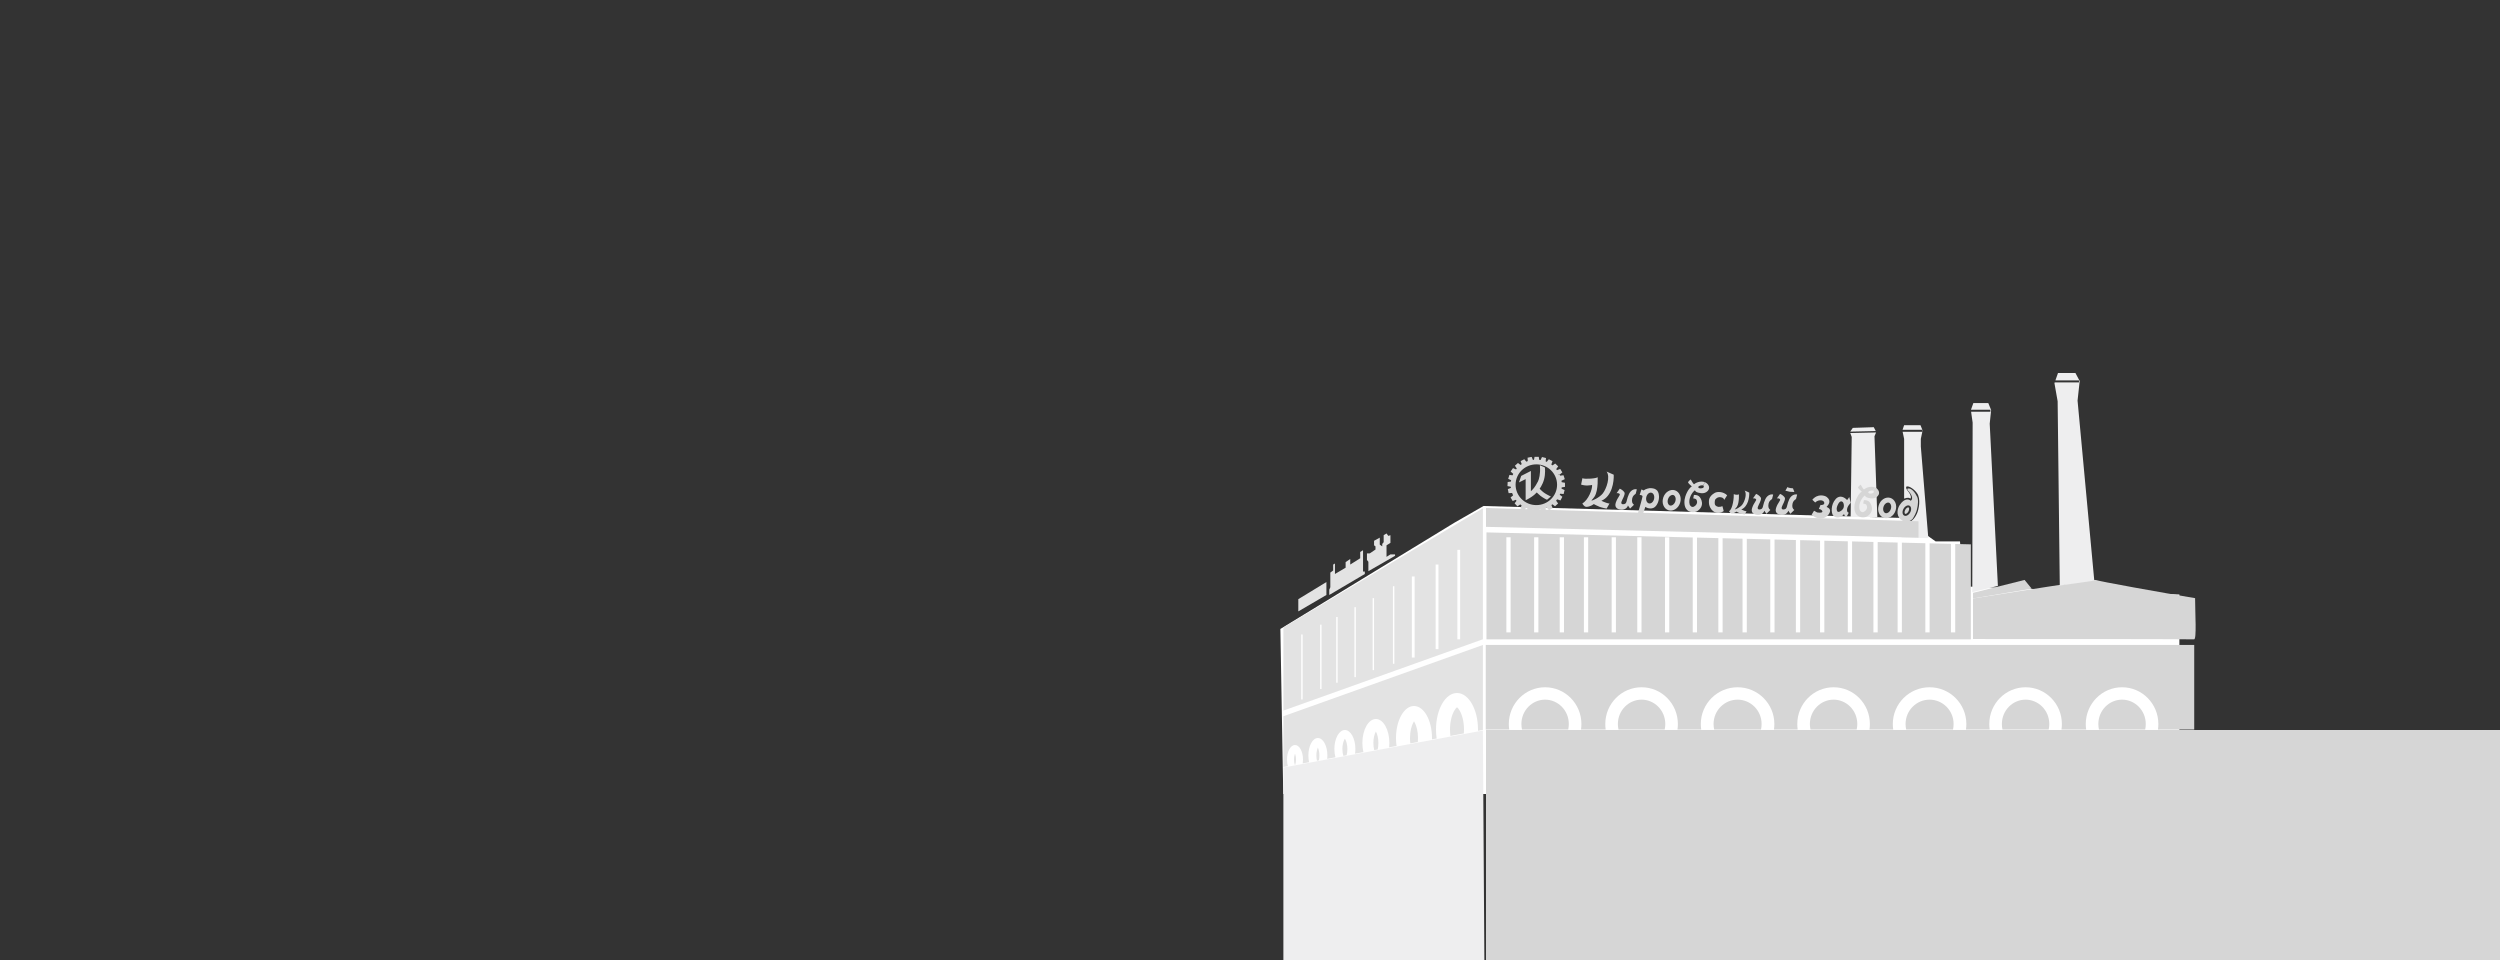 <svg width="2500" height="960" viewBox="0 0 2500 960" fill="none" xmlns="http://www.w3.org/2000/svg">
<rect x="0" y="0" width="2500" height="960" fill="#333333" stroke="none"/>
<g clip-path="url(#clip0)">
<path d="M1532.08 691.675C1532.18 691.952 1532.28 692.137 1532.38 692.414C1532.18 692.137 1532.18 691.86 1532.08 691.675Z" fill="#DBDBDB" fill-opacity="0.94"/>
<path d="M1540.05 716.729C1540.05 716.544 1539.95 716.359 1539.95 716.082C1540.05 716.359 1540.05 716.544 1540.05 716.729Z" fill="#DBDBDB" fill-opacity="0.94"/>
<path d="M2114.54 655.557L2119.91 649.246L2120.05 650.341L2115.58 655.557L2114.77 655.836L2114.54 655.557Z" fill="#C9C9C9"/>
<path d="M2119.02 655.557L2121.71 652.273L2122.16 653.025L2120.11 655.472L2119.33 655.879L2119.02 655.557Z" fill="#C9C9C9"/>
<path d="M2102.82 650.897L2103.28 650.339L2108.22 655.469L2106.51 655.018L2102.82 650.897Z" fill="#C9C9C9"/>
<path d="M1283.24 794L1280.38 628.95L1454.35 522.744L1483.5 506L1902.65 517.96L1935.63 541.402H1960L1963.35 586.372L2179.38 594.505V794H1283.24Z" fill="white"/>
<path d="M1815.19 502.513L1812.32 499.741C1817.82 493.215 1824.97 495.595 1826.75 496.993C1831.55 500.771 1828.83 504.507 1826.57 506.954C1833.12 509.47 1828.95 514.631 1826.57 516.495C1820.88 520.969 1814.24 517.194 1811.64 514.747L1814.04 510.732L1817.13 512.449C1825.72 513.823 1821.94 509.014 1818.85 509.014L1820.57 504.893C1822.28 505.236 1822.28 504.893 1824 504.206C1825.72 500.084 1818.85 498.71 1815.19 502.513Z" fill="#D6D6D6"/>
<path d="M1733.77 494.122C1735.14 494.94 1738.87 495.023 1738.87 494.119C1738.87 492.986 1739.57 502.733 1736.88 506.8C1736.44 507.467 1735.55 508.579 1734.89 509.247C1735.12 509.8 1740.16 507.315 1742.14 504.817C1744.66 501.647 1747.18 493.949 1744.66 490.553L1749.24 492.59C1749.47 496.892 1748.25 506.571 1741.3 509.469C1742.9 510.299 1746.12 511.519 1746.49 511.157C1746.86 510.794 1744.66 514.553 1744.66 514.553C1744.66 514.553 1741.88 514.043 1740.19 513.421C1738.66 512.856 1736.42 511.609 1736.42 511.609C1736.42 511.609 1734.23 513.421 1731.62 513.421C1730.75 513.421 1730.03 512.584 1730.03 512.584C1730.03 512.584 1729.1 511.61 1729.1 511.157C1732.87 509.042 1734.02 496.994 1733.77 494.122Z" fill="#D6D6D6"/>
<path d="M1696.79 511.419C1705.61 506.106 1701.04 497.955 1698.98 496.307C1696.92 494.658 1694.53 494.999 1693.95 494.933C1693.95 494.589 1693.48 497.337 1693.24 498.368C1693.95 498.368 1695.85 498.899 1696.23 499.398C1698.51 502.754 1695.84 505.679 1693.95 506.611C1691.67 507.729 1690.15 505.715 1689.68 504.55C1687.99 498.368 1692.29 492.087 1695.01 490.223C1695.3 492.18 1698.69 492.903 1700.35 493.019L1703.19 488.063C1700.06 488.902 1698.17 488.198 1698.29 487.033C1698.58 485.635 1701.65 485.097 1703.19 485.329L1704.97 482.183C1700.14 480.505 1695.61 482.882 1693.95 484.28L1692.8 482.911C1691.09 480.115 1691.08 480.164 1690.73 479.477C1690.07 479.758 1687.99 481.881 1687.99 482.183C1688.28 483.425 1690.79 485.449 1691.81 486.379C1687.83 488.895 1685.03 496.13 1684.55 499.741C1683.13 512.605 1692.76 513.283 1696.79 511.419Z" fill="#D6D6D6"/>
<path d="M1703.19 485.33C1705.18 487.287 1702.01 488.709 1700.7 489.175C1700.11 490.223 1699.99 492.461 1699.99 493.02C1705.4 494.138 1708.17 490.922 1708.88 489.175C1710.02 485.539 1706.75 482.883 1704.97 482.184L1703.19 485.33Z" fill="#D6D6D6"/>
<mask id="path-11-outside-1" maskUnits="userSpaceOnUse" x="1506.51" y="456.585" width="59" height="57" fill="black">
<rect fill="white" x="1506.51" y="456.585" width="59" height="57"/>
<path fill-rule="evenodd" clip-rule="evenodd" d="M1538.73 460.777C1539.34 460.837 1539.94 460.918 1540.53 461.02C1540.46 460.999 1540.39 460.979 1540.33 460.959C1540.7 461.039 1541.23 461.008 1541.48 460.464C1541.78 459.797 1542.32 458.663 1542.55 458.179L1544.91 458.777L1544.66 461.267C1544.64 461.507 1544.74 462.03 1545.22 462.312C1545.75 462.517 1546.27 462.739 1546.79 462.978C1547.01 462.96 1547.25 462.858 1547.44 462.605C1547.91 461.992 1548.74 460.955 1549.1 460.514L1551.28 461.656L1550.37 464.14C1550.31 464.339 1550.27 464.753 1550.49 465.114C1551.04 465.502 1551.58 465.911 1552.1 466.341C1552.36 466.47 1552.7 466.507 1553.03 466.266C1553.63 465.836 1554.68 465.119 1555.12 464.814L1556.87 466.494L1555.38 468.524C1555.27 468.689 1555.12 469.06 1555.23 469.454C1555.68 469.994 1556.11 470.553 1556.51 471.13C1556.41 470.944 1556.31 470.766 1556.22 470.598C1556.43 470.91 1556.83 471.256 1557.4 471.037C1558.09 470.767 1559.28 470.328 1559.79 470.142L1561.05 472.196L1559.09 473.797C1558.9 473.969 1558.57 474.457 1558.78 475.032C1558.82 475.127 1558.79 475.114 1558.73 475.017C1558.93 475.468 1559.12 475.926 1559.3 476.391C1559.48 476.586 1559.75 476.723 1560.13 476.667C1560.9 476.554 1562.23 476.385 1562.8 476.315L1563.55 478.633L1561.13 479.782C1560.92 479.896 1560.52 480.236 1560.49 480.747C1560.56 481.171 1560.62 481.599 1560.67 482.03C1560.67 482.014 1560.67 481.999 1560.68 481.984L1560.67 482.052C1560.69 482.218 1560.71 482.386 1560.73 482.553C1560.82 482.839 1561.02 483.111 1561.45 483.177C1562.18 483.291 1563.44 483.51 1563.97 483.606L1563.99 486.005L1561.48 486.402C1561.29 486.44 1560.95 486.587 1560.74 486.9C1560.7 487.305 1560.66 487.707 1560.6 488.107C1560.6 488.106 1560.6 488.105 1560.6 488.104L1560.6 488.108C1560.58 488.288 1560.55 488.467 1560.52 488.646C1560.53 489.001 1560.67 489.401 1561.1 489.581C1561.78 489.871 1562.94 490.391 1563.43 490.615L1562.84 492.944L1560.31 492.711C1560.08 492.701 1559.6 492.788 1559.31 493.186C1559.09 493.764 1558.85 494.332 1558.59 494.888C1558.63 495.09 1558.74 495.291 1558.97 495.461C1559.6 495.92 1560.66 496.726 1561.11 497.072L1559.97 499.228L1557.43 498.357C1557.25 498.303 1556.89 498.271 1556.56 498.418C1556.09 499.084 1555.6 499.727 1555.07 500.343C1555.02 500.688 1555.15 501.005 1555.24 501.159L1556.77 503.331L1554.96 504.985C1554.5 504.648 1553.43 503.855 1552.81 503.381C1552.6 503.224 1552.4 503.167 1552.21 503.172C1551.68 503.614 1551.14 504.035 1550.58 504.432C1550.36 504.787 1550.4 505.185 1550.47 505.375L1551.36 507.717L1549.23 508.89C1548.88 508.481 1548.07 507.521 1547.6 506.952C1547.39 506.689 1547.1 506.607 1546.82 506.615C1546.15 506.927 1545.47 507.209 1544.77 507.462C1544.61 507.717 1544.57 507.998 1544.58 508.156L1544.86 510.644L1542.5 511.259C1542.27 510.777 1541.72 509.647 1541.41 508.982C1541.3 508.728 1541.12 508.587 1540.92 508.518C1540.13 508.667 1539.32 508.779 1538.5 508.852C1538.2 509.065 1538.04 509.396 1538 509.582L1537.51 512.177L1535.04 512.084C1534.96 511.527 1534.77 510.221 1534.68 509.457C1534.65 509.196 1534.54 509.011 1534.39 508.882C1533.7 508.831 1533.02 508.752 1532.35 508.646C1531.94 508.748 1531.68 509.059 1531.58 509.237L1530.53 511.517L1528.18 510.864C1528.23 510.331 1528.35 509.085 1528.43 508.36C1528.47 508.007 1528.32 507.761 1528.13 507.595C1527.41 507.348 1526.71 507.069 1526.02 506.76C1525.74 506.833 1525.53 506.996 1525.43 507.108L1523.83 509.058L1521.72 507.851C1521.9 507.347 1522.33 506.168 1522.59 505.486C1522.68 505.256 1522.67 505.054 1522.61 504.882C1521.88 504.405 1521.19 503.89 1520.52 503.342C1520.21 503.336 1519.94 503.443 1519.8 503.53L1517.61 505.048L1515.91 503.281C1516.25 502.827 1517.04 501.766 1517.52 501.156C1517.65 500.985 1517.71 500.814 1517.73 500.653C1517.23 500.096 1516.76 499.516 1516.32 498.915C1515.99 498.771 1515.64 498.811 1515.47 498.868L1513.09 499.771L1511.88 497.688C1512.29 497.341 1513.26 496.53 1513.84 496.069C1514.09 495.865 1514.18 495.621 1514.17 495.387C1513.67 494.371 1513.23 493.316 1512.88 492.226C1512.61 492.038 1512.3 491.981 1512.13 491.981L1509.45 492.109L1508.97 489.723C1509.51 489.517 1510.76 489.04 1511.49 488.776C1511.72 488.694 1511.87 488.567 1511.97 488.421C1511.86 487.728 1511.79 487.025 1511.74 486.313C1511.54 485.976 1511.2 485.81 1511.01 485.764L1508.51 485.278L1508.62 482.881C1509.16 482.804 1510.42 482.63 1511.15 482.542C1511.48 482.503 1511.71 482.312 1511.85 482.081C1511.93 481.345 1512.05 480.62 1512.2 479.905C1512.06 479.639 1511.84 479.462 1511.7 479.388L1509.41 478.306L1510.12 476.011C1510.66 476.069 1511.93 476.209 1512.66 476.304C1512.94 476.341 1513.16 476.266 1513.32 476.14C1513.62 475.389 1513.95 474.657 1514.31 473.945C1514.29 473.576 1514.09 473.273 1513.95 473.139L1511.96 471.362L1513.35 469.348C1513.87 469.574 1515.1 470.107 1515.81 470.432C1516.06 470.546 1516.28 470.55 1516.47 470.493C1516.87 469.963 1517.29 469.45 1517.73 468.954C1517.88 468.546 1517.74 468.144 1517.63 467.967L1516.22 465.886L1518.02 464.269C1518.46 464.589 1519.47 465.343 1520.06 465.794C1520.37 466.036 1520.69 466.024 1520.95 465.918C1521.51 465.478 1522.09 465.062 1522.69 464.671C1522.79 464.386 1522.76 464.102 1522.72 463.951L1521.88 461.589L1524.03 460.464C1524.37 460.881 1525.17 461.86 1525.62 462.44C1525.78 462.651 1525.98 462.75 1526.18 462.779C1526.94 462.439 1527.73 462.136 1528.54 461.874C1528.73 461.613 1528.78 461.311 1528.78 461.141L1528.63 458.506L1531.05 458.021C1531.26 458.543 1531.76 459.768 1532.04 460.488C1532.12 460.712 1532.25 460.859 1532.4 460.953C1533.08 460.849 1533.76 460.772 1534.44 460.722C1534.69 460.618 1534.9 460.418 1534.97 460.06C1535.09 459.34 1535.32 458.11 1535.42 457.585H1537.86L1538.25 460.06C1538.28 460.24 1538.42 460.565 1538.73 460.777ZM1556.22 470.598L1556.11 470.398C1556.14 470.458 1556.17 470.527 1556.22 470.598ZM1540.33 460.959L1540.11 460.891C1540.17 460.917 1540.24 460.941 1540.33 460.959ZM1520.7 480.456L1526.65 477.526V498.604C1526.65 498.604 1530.7 496.511 1533.42 494.246C1535.43 492.57 1536.73 490.959 1536.73 490.959C1536.73 490.959 1539.5 493.871 1541.14 495.103C1543.97 497.233 1546.87 498.604 1546.87 498.604L1549.08 496.746C1549.08 496.746 1545.62 495.103 1543.27 493.388C1540.92 491.673 1538.34 488.815 1538.34 488.815C1538.34 488.815 1541.65 484.671 1543.12 479.027C1544.59 473.382 1543.93 468.094 1543.93 468.094L1540.99 466.808C1541.48 473.944 1540.03 479.527 1538.93 481.742C1537.83 483.957 1535.48 488.172 1532.98 490.602C1532.17 491.388 1530.17 493.303 1529.89 493.245V472.596L1522.02 476.597L1520.7 480.456ZM1558.08 484.727C1558.08 496.531 1548.35 506.1 1536.34 506.1C1524.33 506.1 1514.59 496.531 1514.59 484.727C1514.59 472.924 1524.33 463.355 1536.34 463.355C1548.35 463.355 1558.08 472.924 1558.08 484.727Z"/>
</mask>
<path fill-rule="evenodd" clip-rule="evenodd" d="M1538.73 460.777C1539.34 460.837 1539.94 460.918 1540.53 461.02C1540.46 460.999 1540.39 460.979 1540.33 460.959C1540.7 461.039 1541.23 461.008 1541.48 460.464C1541.78 459.797 1542.32 458.663 1542.55 458.179L1544.91 458.777L1544.66 461.267C1544.64 461.507 1544.74 462.03 1545.22 462.312C1545.75 462.517 1546.27 462.739 1546.79 462.978C1547.01 462.96 1547.25 462.858 1547.44 462.605C1547.91 461.992 1548.74 460.955 1549.1 460.514L1551.28 461.656L1550.37 464.14C1550.31 464.339 1550.27 464.753 1550.49 465.114C1551.04 465.502 1551.58 465.911 1552.1 466.341C1552.36 466.47 1552.7 466.507 1553.03 466.266C1553.63 465.836 1554.68 465.119 1555.12 464.814L1556.87 466.494L1555.38 468.524C1555.27 468.689 1555.12 469.06 1555.23 469.454C1555.68 469.994 1556.11 470.553 1556.51 471.13C1556.41 470.944 1556.31 470.766 1556.22 470.598C1556.43 470.91 1556.83 471.256 1557.4 471.037C1558.09 470.767 1559.28 470.328 1559.79 470.142L1561.05 472.196L1559.09 473.797C1558.9 473.969 1558.57 474.457 1558.78 475.032C1558.82 475.127 1558.79 475.114 1558.73 475.017C1558.93 475.468 1559.12 475.926 1559.3 476.391C1559.48 476.586 1559.75 476.723 1560.13 476.667C1560.9 476.554 1562.23 476.385 1562.8 476.315L1563.55 478.633L1561.13 479.782C1560.92 479.896 1560.52 480.236 1560.49 480.747C1560.56 481.171 1560.62 481.599 1560.67 482.03C1560.67 482.014 1560.67 481.999 1560.68 481.984L1560.67 482.052C1560.69 482.218 1560.71 482.386 1560.73 482.553C1560.82 482.839 1561.02 483.111 1561.45 483.177C1562.18 483.291 1563.44 483.51 1563.97 483.606L1563.99 486.005L1561.48 486.402C1561.29 486.44 1560.95 486.587 1560.74 486.9C1560.7 487.305 1560.66 487.707 1560.6 488.107C1560.6 488.106 1560.6 488.105 1560.6 488.104L1560.6 488.108C1560.58 488.288 1560.55 488.467 1560.52 488.646C1560.53 489.001 1560.67 489.401 1561.1 489.581C1561.78 489.871 1562.94 490.391 1563.43 490.615L1562.84 492.944L1560.31 492.711C1560.08 492.701 1559.6 492.788 1559.31 493.186C1559.09 493.764 1558.85 494.332 1558.59 494.888C1558.63 495.09 1558.74 495.291 1558.97 495.461C1559.6 495.92 1560.66 496.726 1561.11 497.072L1559.97 499.228L1557.43 498.357C1557.25 498.303 1556.89 498.271 1556.56 498.418C1556.09 499.084 1555.6 499.727 1555.07 500.343C1555.02 500.688 1555.15 501.005 1555.24 501.159L1556.77 503.331L1554.96 504.985C1554.5 504.648 1553.43 503.855 1552.81 503.381C1552.6 503.224 1552.4 503.167 1552.21 503.172C1551.68 503.614 1551.14 504.035 1550.58 504.432C1550.36 504.787 1550.4 505.185 1550.47 505.375L1551.36 507.717L1549.23 508.89C1548.88 508.481 1548.07 507.521 1547.6 506.952C1547.39 506.689 1547.1 506.607 1546.82 506.615C1546.15 506.927 1545.47 507.209 1544.77 507.462C1544.61 507.717 1544.57 507.998 1544.58 508.156L1544.86 510.644L1542.5 511.259C1542.27 510.777 1541.72 509.647 1541.41 508.982C1541.3 508.728 1541.12 508.587 1540.92 508.518C1540.13 508.667 1539.32 508.779 1538.5 508.852C1538.2 509.065 1538.04 509.396 1538 509.582L1537.51 512.177L1535.04 512.084C1534.96 511.527 1534.77 510.221 1534.68 509.457C1534.65 509.196 1534.54 509.011 1534.39 508.882C1533.7 508.831 1533.02 508.752 1532.35 508.646C1531.94 508.748 1531.68 509.059 1531.58 509.237L1530.53 511.517L1528.18 510.864C1528.23 510.331 1528.35 509.085 1528.43 508.36C1528.47 508.007 1528.32 507.761 1528.13 507.595C1527.41 507.348 1526.71 507.069 1526.02 506.76C1525.74 506.833 1525.53 506.996 1525.43 507.108L1523.83 509.058L1521.72 507.851C1521.9 507.347 1522.33 506.168 1522.59 505.486C1522.68 505.256 1522.67 505.054 1522.61 504.882C1521.88 504.405 1521.19 503.89 1520.52 503.342C1520.21 503.336 1519.94 503.443 1519.8 503.53L1517.61 505.048L1515.91 503.281C1516.25 502.827 1517.04 501.766 1517.52 501.156C1517.65 500.985 1517.71 500.814 1517.73 500.653C1517.23 500.096 1516.76 499.516 1516.32 498.915C1515.99 498.771 1515.64 498.811 1515.47 498.868L1513.09 499.771L1511.88 497.688C1512.29 497.341 1513.26 496.53 1513.84 496.069C1514.09 495.865 1514.18 495.621 1514.17 495.387C1513.67 494.371 1513.23 493.316 1512.88 492.226C1512.61 492.038 1512.3 491.981 1512.13 491.981L1509.45 492.109L1508.97 489.723C1509.51 489.517 1510.76 489.04 1511.49 488.776C1511.72 488.694 1511.87 488.567 1511.97 488.421C1511.86 487.728 1511.79 487.025 1511.74 486.313C1511.54 485.976 1511.2 485.81 1511.01 485.764L1508.51 485.278L1508.62 482.881C1509.16 482.804 1510.42 482.63 1511.15 482.542C1511.48 482.503 1511.71 482.312 1511.85 482.081C1511.93 481.345 1512.05 480.62 1512.2 479.905C1512.06 479.639 1511.84 479.462 1511.7 479.388L1509.41 478.306L1510.12 476.011C1510.66 476.069 1511.93 476.209 1512.66 476.304C1512.94 476.341 1513.16 476.266 1513.32 476.14C1513.62 475.389 1513.95 474.657 1514.31 473.945C1514.29 473.576 1514.09 473.273 1513.95 473.139L1511.96 471.362L1513.35 469.348C1513.87 469.574 1515.1 470.107 1515.81 470.432C1516.06 470.546 1516.28 470.55 1516.47 470.493C1516.87 469.963 1517.29 469.45 1517.73 468.954C1517.88 468.546 1517.74 468.144 1517.63 467.967L1516.22 465.886L1518.02 464.269C1518.46 464.589 1519.47 465.343 1520.06 465.794C1520.37 466.036 1520.69 466.024 1520.95 465.918C1521.51 465.478 1522.09 465.062 1522.69 464.671C1522.79 464.386 1522.76 464.102 1522.72 463.951L1521.88 461.589L1524.03 460.464C1524.37 460.881 1525.17 461.86 1525.62 462.44C1525.78 462.651 1525.98 462.75 1526.18 462.779C1526.94 462.439 1527.73 462.136 1528.54 461.874C1528.73 461.613 1528.78 461.311 1528.78 461.141L1528.63 458.506L1531.05 458.021C1531.26 458.543 1531.76 459.768 1532.04 460.488C1532.12 460.712 1532.25 460.859 1532.4 460.953C1533.08 460.849 1533.76 460.772 1534.44 460.722C1534.69 460.618 1534.9 460.418 1534.97 460.06C1535.09 459.34 1535.32 458.11 1535.42 457.585H1537.86L1538.25 460.06C1538.28 460.24 1538.42 460.565 1538.73 460.777ZM1556.22 470.598L1556.11 470.398C1556.14 470.458 1556.17 470.527 1556.22 470.598ZM1540.33 460.959L1540.11 460.891C1540.17 460.917 1540.24 460.941 1540.33 460.959ZM1520.7 480.456L1526.65 477.526V498.604C1526.65 498.604 1530.7 496.511 1533.42 494.246C1535.43 492.57 1536.73 490.959 1536.73 490.959C1536.73 490.959 1539.5 493.871 1541.14 495.103C1543.97 497.233 1546.87 498.604 1546.87 498.604L1549.08 496.746C1549.08 496.746 1545.62 495.103 1543.27 493.388C1540.92 491.673 1538.34 488.815 1538.34 488.815C1538.34 488.815 1541.65 484.671 1543.12 479.027C1544.59 473.382 1543.93 468.094 1543.93 468.094L1540.99 466.808C1541.48 473.944 1540.03 479.527 1538.93 481.742C1537.83 483.957 1535.48 488.172 1532.98 490.602C1532.17 491.388 1530.17 493.303 1529.89 493.245V472.596L1522.02 476.597L1520.7 480.456ZM1558.08 484.727C1558.08 496.531 1548.35 506.1 1536.34 506.1C1524.33 506.1 1514.59 496.531 1514.59 484.727C1514.59 472.924 1524.33 463.355 1536.34 463.355C1548.35 463.355 1558.08 472.924 1558.08 484.727Z" fill="#D6D6D6"/>
<path d="M1540.53 461.02L1540.36 462.006L1540.82 460.063L1540.53 461.02ZM1538.73 460.777L1538.16 461.597L1538.37 461.747L1538.63 461.773L1538.73 460.777ZM1541.48 460.464L1540.57 460.053L1540.57 460.053L1541.48 460.464ZM1542.55 458.179L1542.79 457.21L1542 457.009L1541.65 457.747L1542.55 458.179ZM1544.91 458.777L1545.91 458.88L1546 458.02L1545.16 457.808L1544.91 458.777ZM1544.66 461.267L1543.66 461.164L1543.66 461.188L1543.66 461.212L1544.66 461.267ZM1545.22 462.312L1544.71 463.173L1544.78 463.215L1544.86 463.245L1545.22 462.312ZM1546.79 462.978L1546.36 463.885L1546.6 463.996L1546.87 463.975L1546.79 462.978ZM1547.44 462.605L1546.65 461.995L1546.65 461.995L1547.44 462.605ZM1549.1 460.514L1549.56 459.628L1548.84 459.248L1548.32 459.886L1549.1 460.514ZM1551.28 461.656L1552.22 461.999L1552.52 461.176L1551.75 460.77L1551.28 461.656ZM1550.37 464.14L1549.44 463.797L1549.43 463.818L1549.42 463.84L1550.37 464.14ZM1550.49 465.114L1549.63 465.623L1549.74 465.809L1549.91 465.934L1550.49 465.114ZM1552.1 466.341L1551.46 467.111L1551.55 467.189L1551.66 467.241L1552.1 466.341ZM1553.03 466.266L1552.45 465.453L1552.45 465.453L1553.03 466.266ZM1555.12 464.814L1555.82 464.094L1555.23 463.529L1554.56 463.988L1555.12 464.814ZM1556.87 466.494L1557.67 467.086L1558.19 466.381L1557.56 465.774L1556.87 466.494ZM1555.38 468.524L1554.57 467.932L1554.56 467.951L1554.54 467.97L1555.38 468.524ZM1555.23 469.454L1554.26 469.713L1554.32 469.927L1554.46 470.097L1555.23 469.454ZM1556.51 471.13L1555.7 471.704L1557.39 470.647L1556.51 471.13ZM1557.4 471.037L1557.76 471.968L1557.76 471.968L1557.4 471.037ZM1559.79 470.142L1560.64 469.619L1560.21 468.923L1559.45 469.203L1559.79 470.142ZM1561.05 472.196L1561.68 472.97L1562.36 472.417L1561.9 471.673L1561.05 472.196ZM1559.09 473.797L1558.46 473.023L1558.44 473.037L1558.42 473.053L1559.09 473.797ZM1558.78 475.032L1557.84 475.377L1557.84 475.377L1558.78 475.032ZM1558.73 475.017L1559.55 474.452L1557.82 475.429L1558.73 475.017ZM1559.3 476.391L1558.36 476.745L1558.43 476.927L1558.56 477.07L1559.3 476.391ZM1560.13 476.667L1560.27 477.657L1560.27 477.657L1560.13 476.667ZM1562.8 476.315L1563.75 476.009L1563.5 475.221L1562.68 475.323L1562.8 476.315ZM1563.55 478.633L1563.98 479.536L1564.77 479.16L1564.5 478.327L1563.55 478.633ZM1561.13 479.782L1560.7 478.879L1560.68 478.888L1560.66 478.899L1561.13 479.782ZM1560.49 480.747L1559.49 480.677L1559.48 480.798L1559.5 480.917L1560.49 480.747ZM1560.67 482.03L1559.68 482.146L1561.67 482.123L1560.67 482.03ZM1560.68 481.984L1561.67 482.025L1559.68 481.849L1560.68 481.984ZM1560.67 482.052L1559.67 482.011L1559.67 482.089L1559.68 482.166L1560.67 482.052ZM1560.73 482.553L1559.73 482.647L1559.74 482.754L1559.77 482.856L1560.73 482.553ZM1561.45 483.177L1561.3 484.165L1561.3 484.165L1561.45 483.177ZM1563.97 483.606L1564.97 483.597L1564.96 482.767L1564.15 482.621L1563.97 483.606ZM1563.99 486.005L1564.15 486.993L1565 486.859L1564.99 485.996L1563.99 486.005ZM1561.48 486.402L1561.32 485.414L1561.3 485.417L1561.28 485.422L1561.48 486.402ZM1560.74 486.9L1559.91 486.337L1559.77 486.552L1559.74 486.813L1560.74 486.9ZM1560.6 488.107L1559.61 487.969L1561.53 488.482L1560.6 488.107ZM1560.6 488.104L1561.56 488.395L1559.68 487.722L1560.6 488.104ZM1560.6 488.108L1559.65 487.817L1559.62 487.893L1559.61 487.971L1560.6 488.108ZM1560.52 488.646L1559.53 488.485L1559.52 488.583L1559.52 488.683L1560.52 488.646ZM1561.1 489.581L1560.71 490.501L1560.71 490.501L1561.1 489.581ZM1563.43 490.615L1564.4 490.859L1564.6 490.048L1563.84 489.704L1563.43 490.615ZM1562.84 492.944L1562.75 493.94L1563.61 494.018L1563.81 493.188L1562.84 492.944ZM1560.31 492.711L1560.4 491.715L1560.38 491.713L1560.35 491.712L1560.31 492.711ZM1559.31 493.186L1558.5 492.593L1558.42 492.704L1558.37 492.833L1559.31 493.186ZM1558.59 494.888L1557.69 494.464L1557.55 494.748L1557.61 495.058L1558.59 494.888ZM1558.97 495.461L1558.38 496.268L1558.38 496.268L1558.97 495.461ZM1561.11 497.072L1561.99 497.541L1562.39 496.792L1561.72 496.278L1561.11 497.072ZM1559.97 499.228L1559.64 500.173L1560.45 500.451L1560.85 499.696L1559.97 499.228ZM1557.43 498.357L1557.76 497.411L1557.74 497.404L1557.71 497.398L1557.43 498.357ZM1556.56 498.418L1556.15 497.503L1555.9 497.616L1555.74 497.847L1556.56 498.418ZM1555.07 500.343L1554.31 499.693L1554.11 499.92L1554.08 500.216L1555.07 500.343ZM1555.24 501.159L1554.4 501.696L1554.41 501.715L1554.43 501.733L1555.24 501.159ZM1556.77 503.331L1557.44 504.07L1558.09 503.477L1557.59 502.756L1556.77 503.331ZM1554.96 504.985L1554.37 505.791L1555.03 506.276L1555.63 505.724L1554.96 504.985ZM1552.81 503.381L1553.42 502.588L1553.42 502.588L1552.81 503.381ZM1552.21 503.172L1552.18 502.173L1551.83 502.182L1551.57 502.406L1552.21 503.172ZM1550.58 504.432L1550 503.615L1549.82 503.738L1549.72 503.921L1550.58 504.432ZM1550.47 505.375L1549.52 505.688L1549.52 505.711L1549.53 505.733L1550.47 505.375ZM1551.36 507.717L1551.85 508.593L1552.61 508.172L1552.3 507.359L1551.36 507.717ZM1549.23 508.89L1548.47 509.54L1549 510.159L1549.72 509.766L1549.23 508.89ZM1547.6 506.952L1548.38 506.319L1548.38 506.319L1547.6 506.952ZM1546.82 506.615L1546.79 505.616L1546.58 505.622L1546.39 505.71L1546.82 506.615ZM1544.77 507.462L1544.43 506.522L1544.11 506.638L1543.93 506.925L1544.77 507.462ZM1544.58 508.156L1543.59 508.219L1543.59 508.242L1543.59 508.266L1544.58 508.156ZM1544.86 510.644L1545.11 511.612L1545.95 511.393L1545.86 510.533L1544.86 510.644ZM1542.5 511.259L1541.6 511.698L1541.96 512.433L1542.75 512.227L1542.5 511.259ZM1541.41 508.982L1540.5 509.4L1540.5 509.4L1541.41 508.982ZM1540.92 508.518L1541.25 507.575L1541 507.485L1540.73 507.535L1540.92 508.518ZM1538.5 508.852L1538.42 507.856L1538.15 507.879L1537.94 508.029L1538.5 508.852ZM1538 509.582L1537.02 509.352L1537.02 509.374L1537.02 509.397L1538 509.582ZM1537.51 512.177L1537.47 513.176L1538.33 513.209L1538.49 512.362L1537.51 512.177ZM1535.04 512.084L1534.05 512.229L1534.17 513.052L1535 513.084L1535.04 512.084ZM1534.68 509.457L1533.69 509.579L1533.69 509.579L1534.68 509.457ZM1534.39 508.882L1535.06 508.138L1534.81 507.91L1534.47 507.885L1534.39 508.882ZM1532.35 508.646L1532.5 507.658L1532.3 507.627L1532.11 507.676L1532.35 508.646ZM1531.58 509.237L1530.7 508.775L1530.69 508.797L1530.68 508.818L1531.58 509.237ZM1530.53 511.517L1530.26 512.48L1531.08 512.708L1531.44 511.936L1530.53 511.517ZM1528.18 510.864L1527.19 510.775L1527.11 511.604L1527.92 511.827L1528.18 510.864ZM1528.43 508.36L1527.43 508.248L1527.43 508.248L1528.43 508.36ZM1528.13 507.595L1528.77 506.827L1528.62 506.71L1528.45 506.65L1528.13 507.595ZM1526.02 506.76L1526.43 505.849L1526.11 505.704L1525.77 505.793L1526.02 506.76ZM1525.43 507.108L1524.69 506.439L1524.67 506.457L1524.66 506.475L1525.43 507.108ZM1523.83 509.058L1523.34 509.926L1524.07 510.346L1524.61 509.692L1523.83 509.058ZM1521.72 507.851L1520.78 507.513L1520.5 508.302L1521.23 508.719L1521.72 507.851ZM1522.59 505.486L1521.66 505.126L1521.66 505.126L1522.59 505.486ZM1522.61 504.882L1523.55 504.532L1523.43 504.226L1523.16 504.047L1522.61 504.882ZM1520.52 503.342L1521.15 502.569L1520.88 502.349L1520.54 502.342L1520.52 503.342ZM1519.8 503.53L1519.27 502.683L1519.25 502.694L1519.23 502.707L1519.8 503.53ZM1517.61 505.048L1516.88 505.741L1517.47 506.354L1518.17 505.87L1517.61 505.048ZM1515.91 503.281L1515.11 502.683L1514.6 503.362L1515.19 503.974L1515.91 503.281ZM1517.52 501.156L1518.31 501.772L1518.31 501.772L1517.52 501.156ZM1517.73 500.653L1518.72 500.724L1518.75 500.305L1518.47 499.99L1517.73 500.653ZM1516.32 498.915L1517.13 498.323L1516.97 498.104L1516.72 497.997L1516.32 498.915ZM1515.47 498.868L1515.16 497.918L1515.14 497.925L1515.11 497.933L1515.47 498.868ZM1513.09 499.771L1512.23 500.274L1512.66 501.007L1513.45 500.706L1513.09 499.771ZM1511.88 497.688L1511.24 496.923L1510.59 497.464L1511.02 498.191L1511.88 497.688ZM1513.84 496.069L1514.47 496.849L1514.47 496.849L1513.84 496.069ZM1514.17 495.387L1515.17 495.368L1515.17 495.143L1515.07 494.942L1514.17 495.387ZM1512.88 492.226L1513.83 491.914L1513.72 491.602L1513.46 491.411L1512.88 492.226ZM1512.13 491.981L1512.13 490.981L1512.1 490.982L1512.08 490.983L1512.13 491.981ZM1509.45 492.109L1508.47 492.303L1508.63 493.148L1509.49 493.107L1509.45 492.109ZM1508.97 489.723L1508.61 488.79L1507.83 489.092L1507.99 489.917L1508.97 489.723ZM1511.49 488.776L1511.83 489.717L1511.83 489.717L1511.49 488.776ZM1511.97 488.421L1512.8 488.973L1513.01 488.652L1512.96 488.27L1511.97 488.421ZM1511.74 486.313L1512.74 486.251L1512.72 486.011L1512.6 485.804L1511.74 486.313ZM1511.01 485.764L1511.24 484.792L1511.22 484.786L1511.2 484.782L1511.01 485.764ZM1508.51 485.278L1507.51 485.232L1507.47 486.095L1508.32 486.26L1508.51 485.278ZM1508.62 482.881L1508.48 481.891L1507.66 482.007L1507.62 482.835L1508.62 482.881ZM1511.15 482.542L1511.04 481.549L1511.04 481.549L1511.15 482.542ZM1511.85 482.081L1512.7 482.603L1512.82 482.415L1512.84 482.195L1511.85 482.081ZM1512.2 479.905L1513.18 480.11L1513.25 479.766L1513.09 479.452L1512.2 479.905ZM1511.7 479.388L1512.17 478.504L1512.15 478.493L1512.13 478.484L1511.7 479.388ZM1509.41 478.306L1508.45 478.009L1508.19 478.84L1508.98 479.211L1509.41 478.306ZM1510.12 476.011L1510.23 475.017L1509.41 474.93L1509.17 475.715L1510.12 476.011ZM1512.66 476.304L1512.79 475.313L1512.79 475.313L1512.66 476.304ZM1513.32 476.14L1513.93 476.931L1514.15 476.762L1514.25 476.504L1513.32 476.14ZM1514.31 473.945L1515.2 474.402L1515.33 474.159L1515.31 473.887L1514.31 473.945ZM1513.95 473.139L1514.65 472.424L1514.63 472.408L1514.61 472.393L1513.95 473.139ZM1511.96 471.362L1511.14 470.796L1510.64 471.521L1511.3 472.108L1511.96 471.362ZM1513.35 469.348L1513.74 468.43L1512.99 468.104L1512.52 468.782L1513.35 469.348ZM1515.81 470.432L1516.22 469.522L1516.22 469.522L1515.81 470.432ZM1516.47 470.493L1516.76 471.451L1517.07 471.357L1517.27 471.093L1516.47 470.493ZM1517.73 468.954L1518.48 469.617L1518.6 469.475L1518.67 469.297L1517.73 468.954ZM1517.63 467.967L1518.48 467.445L1518.47 467.424L1518.46 467.405L1517.63 467.967ZM1516.22 465.886L1515.55 465.141L1514.9 465.725L1515.39 466.448L1516.22 465.886ZM1518.02 464.269L1518.61 463.464L1517.96 462.981L1517.35 463.524L1518.02 464.269ZM1520.06 465.794L1519.44 466.585L1519.44 466.585L1520.06 465.794ZM1520.95 465.918L1521.32 466.847L1521.46 466.793L1521.57 466.705L1520.95 465.918ZM1522.69 464.671L1523.24 465.509L1523.52 465.324L1523.64 465.004L1522.69 464.671ZM1522.72 463.951L1523.68 463.66L1523.67 463.637L1523.66 463.614L1522.72 463.951ZM1521.88 461.589L1521.41 460.702L1520.64 461.104L1520.93 461.925L1521.88 461.589ZM1524.03 460.464L1524.81 459.832L1524.29 459.201L1523.57 459.577L1524.03 460.464ZM1525.62 462.44L1526.41 461.826L1526.41 461.826L1525.62 462.44ZM1526.18 462.779L1526.03 463.768L1526.32 463.81L1526.58 463.693L1526.18 462.779ZM1528.54 461.874L1528.85 462.825L1529.16 462.723L1529.35 462.457L1528.54 461.874ZM1528.78 461.141L1529.78 461.129L1529.78 461.106L1529.78 461.083L1528.78 461.141ZM1528.63 458.506L1528.43 457.526L1527.58 457.697L1527.63 458.564L1528.63 458.506ZM1531.05 458.021L1531.98 457.642L1531.66 456.878L1530.85 457.04L1531.05 458.021ZM1532.04 460.488L1532.97 460.131L1532.97 460.131L1532.04 460.488ZM1532.4 460.953L1531.87 461.802L1532.19 461.998L1532.56 461.941L1532.4 460.953ZM1534.44 460.722L1534.52 461.72L1534.68 461.708L1534.84 461.642L1534.44 460.722ZM1534.97 460.06L1535.95 460.227L1535.95 460.227L1534.97 460.06ZM1535.42 457.585V456.585H1534.6L1534.44 457.395L1535.42 457.585ZM1537.86 457.585L1538.85 457.433L1538.72 456.585H1537.86V457.585ZM1538.25 460.06L1537.26 460.212L1537.26 460.236L1537.27 460.259L1538.25 460.06ZM1556.11 470.398L1556.99 469.917L1555.19 470.794L1556.11 470.398ZM1540.11 460.891L1540.4 459.935L1539.73 461.817L1540.11 460.891ZM1526.65 477.526H1527.65V475.92L1526.21 476.629L1526.65 477.526ZM1520.7 480.456L1519.75 480.131L1518.96 482.422L1521.14 481.353L1520.7 480.456ZM1526.65 498.604H1525.65V500.247L1527.11 499.492L1526.65 498.604ZM1533.42 494.246L1534.06 495.014L1534.06 495.014L1533.42 494.246ZM1536.73 490.959L1537.45 490.269L1536.66 489.444L1535.95 490.331L1536.73 490.959ZM1541.14 495.103L1541.74 494.304L1541.74 494.304L1541.14 495.103ZM1546.87 498.604L1546.45 499.509L1547.03 499.782L1547.52 499.369L1546.87 498.604ZM1549.08 496.746L1549.72 497.511L1550.91 496.511L1549.51 495.843L1549.08 496.746ZM1543.27 493.388L1542.68 494.196L1542.68 494.196L1543.27 493.388ZM1538.34 488.815L1537.56 488.191L1537.03 488.854L1537.6 489.485L1538.34 488.815ZM1543.12 479.027L1542.16 478.774L1542.16 478.774L1543.12 479.027ZM1543.93 468.094L1544.92 467.97L1544.85 467.406L1544.33 467.178L1543.93 468.094ZM1540.99 466.808L1541.39 465.892L1539.88 465.231L1539.99 466.877L1540.99 466.808ZM1538.93 481.742L1538.04 481.296L1538.04 481.296L1538.93 481.742ZM1532.98 490.602L1533.67 491.319L1533.67 491.319L1532.98 490.602ZM1529.89 493.245H1528.89V494.064L1529.69 494.226L1529.89 493.245ZM1529.89 472.596H1530.89V470.965L1529.43 471.705L1529.89 472.596ZM1522.02 476.597L1521.57 475.706L1521.21 475.889L1521.07 476.273L1522.02 476.597ZM1540.7 460.034C1540.08 459.928 1539.46 459.844 1538.83 459.782L1538.63 461.773C1539.21 461.83 1539.79 461.908 1540.36 462.006L1540.7 460.034ZM1540.04 461.916C1540.1 461.936 1540.17 461.956 1540.24 461.977L1540.82 460.063C1540.75 460.042 1540.68 460.022 1540.62 460.002L1540.04 461.916ZM1540.57 460.053C1540.56 460.06 1540.56 460.059 1540.57 460.052C1540.57 460.045 1540.58 460.035 1540.59 460.025C1540.62 460.004 1540.64 459.994 1540.65 459.991C1540.66 459.989 1540.65 459.992 1540.63 459.992C1540.6 459.992 1540.57 459.989 1540.54 459.982L1540.12 461.936C1540.41 461.999 1540.82 462.034 1541.25 461.9C1541.71 461.755 1542.14 461.424 1542.39 460.875L1540.57 460.053ZM1541.65 457.747C1541.42 458.231 1540.87 459.374 1540.57 460.053L1542.39 460.875C1542.69 460.219 1543.22 459.095 1543.45 458.611L1541.65 457.747ZM1545.16 457.808L1542.79 457.21L1542.3 459.149L1544.67 459.747L1545.16 457.808ZM1545.65 461.37L1545.91 458.88L1543.92 458.674L1543.66 461.164L1545.65 461.37ZM1545.73 461.451C1545.71 461.443 1545.71 461.435 1545.7 461.427C1545.69 461.418 1545.68 461.405 1545.67 461.385C1545.67 461.364 1545.66 461.343 1545.66 461.324C1545.65 461.303 1545.66 461.3 1545.65 461.322L1543.66 461.212C1543.63 461.671 1543.8 462.633 1544.71 463.173L1545.73 461.451ZM1547.21 462.072C1546.67 461.823 1546.13 461.592 1545.58 461.379L1544.86 463.245C1545.37 463.442 1545.87 463.655 1546.36 463.885L1547.21 462.072ZM1546.87 463.975C1547.37 463.935 1547.86 463.699 1548.23 463.215L1546.65 461.995C1546.64 462.007 1546.64 462.011 1546.64 462.009C1546.64 462.008 1546.64 462.003 1546.65 461.998C1546.66 461.993 1546.67 461.988 1546.68 461.986C1546.69 461.983 1546.7 461.982 1546.71 461.982L1546.87 463.975ZM1548.23 463.215C1548.7 462.612 1549.52 461.583 1549.88 461.142L1548.32 459.886C1547.96 460.328 1547.13 461.372 1546.65 461.995L1548.23 463.215ZM1548.64 461.4L1550.82 462.542L1551.75 460.77L1549.56 459.628L1548.64 461.4ZM1550.34 461.313L1549.44 463.797L1551.31 464.483L1552.22 461.999L1550.34 461.313ZM1549.42 463.84C1549.3 464.219 1549.23 464.946 1549.63 465.623L1551.35 464.606C1551.34 464.592 1551.33 464.563 1551.33 464.513C1551.32 464.489 1551.33 464.467 1551.33 464.449C1551.33 464.43 1551.33 464.426 1551.33 464.44L1549.42 463.84ZM1552.74 465.572C1552.2 465.124 1551.64 464.698 1551.06 464.295L1549.91 465.934C1550.45 466.305 1550.96 466.698 1551.46 467.111L1552.74 465.572ZM1552.45 465.453C1552.44 465.46 1552.44 465.457 1552.46 465.452C1552.47 465.447 1552.49 465.443 1552.51 465.443C1552.54 465.442 1552.56 465.452 1552.53 465.441L1551.66 467.241C1552.18 467.491 1552.91 467.581 1553.62 467.079L1552.45 465.453ZM1554.56 463.988C1554.11 464.293 1553.06 465.016 1552.45 465.453L1553.62 467.079C1554.2 466.656 1555.24 465.945 1555.69 465.64L1554.56 463.988ZM1557.56 465.774L1555.82 464.094L1554.43 465.534L1556.17 467.214L1557.56 465.774ZM1556.18 469.115L1557.67 467.086L1556.06 465.902L1554.57 467.932L1556.18 469.115ZM1556.19 469.195C1556.19 469.184 1556.19 469.16 1556.2 469.121C1556.2 469.102 1556.21 469.085 1556.21 469.074C1556.22 469.06 1556.22 469.061 1556.21 469.077L1554.54 467.97C1554.32 468.301 1554.06 468.966 1554.26 469.713L1556.19 469.195ZM1557.33 470.557C1556.91 469.955 1556.47 469.373 1555.99 468.811L1554.46 470.097C1554.9 470.614 1555.31 471.15 1555.7 471.704L1557.33 470.557ZM1557.39 470.647C1557.29 470.462 1557.19 470.284 1557.1 470.117L1555.35 471.08C1555.44 471.248 1555.54 471.427 1555.64 471.613L1557.39 470.647ZM1555.39 471.151C1555.55 471.401 1555.83 471.712 1556.23 471.912C1556.67 472.13 1557.2 472.186 1557.76 471.968L1557.03 470.105C1557.02 470.109 1557.02 470.109 1557.03 470.108C1557.03 470.107 1557.04 470.106 1557.06 470.106C1557.07 470.107 1557.08 470.109 1557.1 470.112C1557.11 470.116 1557.12 470.119 1557.12 470.121C1557.13 470.125 1557.12 470.124 1557.11 470.108C1557.09 470.093 1557.07 470.071 1557.05 470.045L1555.39 471.151ZM1557.76 471.968C1558.44 471.703 1559.62 471.268 1560.13 471.082L1559.45 469.203C1558.94 469.389 1557.73 469.831 1557.03 470.105L1557.76 471.968ZM1558.94 470.666L1560.2 472.72L1561.9 471.673L1560.64 469.619L1558.94 470.666ZM1560.42 471.422L1558.46 473.023L1559.73 474.571L1561.68 472.97L1560.42 471.422ZM1558.42 473.053C1558.07 473.368 1557.43 474.262 1557.84 475.377L1559.72 474.688C1559.71 474.669 1559.71 474.659 1559.71 474.653C1559.71 474.645 1559.72 474.632 1559.72 474.611C1559.73 474.59 1559.74 474.569 1559.76 474.55C1559.77 474.529 1559.78 474.527 1559.76 474.54L1558.42 473.053ZM1557.84 475.377C1557.84 475.377 1557.84 475.374 1557.84 475.371C1557.84 475.368 1557.84 475.362 1557.84 475.353C1557.83 475.343 1557.82 475.303 1557.81 475.248C1557.81 475.22 1557.8 475.168 1557.8 475.102C1557.8 475.048 1557.8 474.914 1557.86 474.754C1557.92 474.579 1558.08 474.301 1558.43 474.165C1558.75 474.04 1559.03 474.117 1559.14 474.16C1559.35 474.238 1559.48 474.369 1559.48 474.373C1559.52 474.407 1559.54 474.435 1559.55 474.443C1559.56 474.461 1559.56 474.468 1559.55 474.452L1557.9 475.582C1557.93 475.615 1557.96 475.66 1557.99 475.704C1558.01 475.726 1558.04 475.764 1558.09 475.805C1558.1 475.817 1558.23 475.953 1558.44 476.033C1558.56 476.077 1558.84 476.154 1559.16 476.029C1559.51 475.892 1559.67 475.612 1559.74 475.435C1559.8 475.273 1559.8 475.136 1559.8 475.078C1559.8 475.009 1559.79 474.953 1559.78 474.919C1559.77 474.808 1559.73 474.715 1559.72 474.688L1557.84 475.377ZM1560.23 476.037C1560.05 475.553 1559.85 475.075 1559.64 474.606L1557.82 475.429C1558.01 475.861 1558.19 476.299 1558.36 476.745L1560.23 476.037ZM1559.98 475.678C1559.96 475.681 1559.96 475.68 1559.96 475.68C1559.97 475.68 1559.98 475.682 1559.99 475.687C1560 475.692 1560.01 475.698 1560.02 475.704C1560.03 475.709 1560.03 475.712 1560.03 475.711L1558.56 477.07C1558.95 477.485 1559.54 477.765 1560.27 477.657L1559.98 475.678ZM1562.68 475.323C1562.11 475.393 1560.77 475.563 1559.98 475.678L1560.27 477.657C1561.04 477.546 1562.36 477.378 1562.93 477.308L1562.68 475.323ZM1564.5 478.327L1563.75 476.009L1561.85 476.621L1562.6 478.939L1564.5 478.327ZM1561.56 480.685L1563.98 479.536L1563.12 477.73L1560.7 478.879L1561.56 480.685ZM1561.48 480.818C1561.48 480.809 1561.49 480.783 1561.52 480.738C1561.54 480.716 1561.56 480.696 1561.58 480.68C1561.6 480.663 1561.61 480.659 1561.6 480.665L1560.66 478.899C1560.28 479.1 1559.56 479.688 1559.49 480.677L1561.48 480.818ZM1561.66 481.914C1561.61 481.465 1561.55 481.02 1561.47 480.578L1559.5 480.917C1559.57 481.323 1559.63 481.733 1559.68 482.146L1561.66 481.914ZM1559.68 481.849C1559.68 481.878 1559.68 481.907 1559.67 481.937L1561.67 482.123C1561.67 482.121 1561.67 482.119 1561.67 482.119L1559.68 481.849ZM1561.67 482.093L1561.67 482.025L1559.68 481.943L1559.67 482.011L1561.67 482.093ZM1561.72 482.46C1561.7 482.285 1561.69 482.111 1561.67 481.937L1559.68 482.166C1559.7 482.326 1559.71 482.486 1559.73 482.647L1561.72 482.46ZM1559.77 482.856C1559.95 483.414 1560.41 484.028 1561.3 484.165L1561.6 482.189C1561.59 482.187 1561.59 482.185 1561.61 482.193C1561.62 482.2 1561.64 482.212 1561.65 482.227C1561.68 482.256 1561.69 482.274 1561.68 482.25L1559.77 482.856ZM1561.3 484.165C1562.02 484.277 1563.26 484.495 1563.79 484.59L1564.15 482.621C1563.61 482.526 1562.35 482.305 1561.6 482.189L1561.3 484.165ZM1562.97 483.614L1562.99 486.014L1564.99 485.996L1564.97 483.597L1562.97 483.614ZM1563.84 485.017L1561.32 485.414L1561.63 487.389L1564.15 486.993L1563.84 485.017ZM1561.28 485.422C1560.91 485.498 1560.31 485.756 1559.91 486.337L1561.57 487.463C1561.57 487.449 1561.6 487.428 1561.63 487.405C1561.65 487.395 1561.67 487.387 1561.68 487.382C1561.69 487.377 1561.69 487.378 1561.68 487.381L1561.28 485.422ZM1561.59 488.245C1561.65 487.828 1561.7 487.409 1561.74 486.987L1559.74 486.813C1559.71 487.201 1559.67 487.586 1559.61 487.969L1561.59 488.245ZM1559.68 487.722C1559.68 487.726 1559.68 487.73 1559.68 487.731L1561.53 488.482C1561.53 488.482 1561.53 488.484 1561.53 488.486L1559.68 487.722ZM1561.56 488.4L1561.56 488.395L1559.65 487.813L1559.65 487.817L1561.56 488.4ZM1561.51 488.806C1561.54 488.62 1561.57 488.434 1561.59 488.246L1559.61 487.971C1559.59 488.143 1559.56 488.314 1559.53 488.485L1561.51 488.806ZM1559.52 488.683C1559.54 489.237 1559.78 490.107 1560.71 490.501L1561.49 488.661C1561.49 488.661 1561.49 488.662 1561.5 488.665C1561.5 488.669 1561.51 488.674 1561.51 488.679C1561.53 488.692 1561.53 488.703 1561.54 488.706C1561.54 488.709 1561.53 488.702 1561.53 488.684C1561.53 488.666 1561.52 488.64 1561.52 488.609L1559.52 488.683ZM1560.71 490.501C1561.38 490.786 1562.52 491.302 1563.02 491.526L1563.84 489.704C1563.35 489.48 1562.18 488.956 1561.49 488.661L1560.71 490.501ZM1562.46 490.371L1561.87 492.7L1563.81 493.188L1564.4 490.859L1562.46 490.371ZM1562.94 491.948L1560.4 491.715L1560.22 493.707L1562.75 493.94L1562.94 491.948ZM1560.35 491.712C1559.93 491.693 1559.06 491.834 1558.5 492.593L1560.12 493.779C1560.12 493.767 1560.14 493.748 1560.19 493.73C1560.21 493.722 1560.24 493.716 1560.26 493.713C1560.28 493.709 1560.28 493.711 1560.26 493.71L1560.35 491.712ZM1559.5 495.312C1559.77 494.732 1560.02 494.141 1560.25 493.538L1558.37 492.833C1558.17 493.387 1557.94 493.931 1557.69 494.464L1559.5 495.312ZM1559.56 494.653C1559.54 494.637 1559.54 494.636 1559.55 494.655C1559.56 494.664 1559.56 494.675 1559.57 494.687C1559.57 494.699 1559.58 494.709 1559.58 494.718L1557.61 495.058C1557.69 495.522 1557.94 495.95 1558.38 496.268L1559.56 494.653ZM1561.72 496.278C1561.27 495.932 1560.2 495.12 1559.56 494.653L1558.38 496.268C1559 496.72 1560.05 497.521 1560.5 497.866L1561.72 496.278ZM1560.85 499.696L1561.99 497.541L1560.23 496.604L1559.08 498.759L1560.85 499.696ZM1557.11 499.303L1559.64 500.173L1560.29 498.282L1557.76 497.411L1557.11 499.303ZM1556.96 499.334C1556.98 499.323 1557.02 499.313 1557.07 499.312C1557.1 499.311 1557.12 499.313 1557.14 499.315C1557.16 499.317 1557.16 499.319 1557.15 499.316L1557.71 497.398C1557.36 497.295 1556.76 497.238 1556.15 497.503L1556.96 499.334ZM1555.83 500.993C1556.38 500.352 1556.89 499.683 1557.38 498.989L1555.74 497.847C1555.29 498.486 1554.81 499.102 1554.31 499.693L1555.83 500.993ZM1556.09 500.622C1556.09 500.632 1556.09 500.631 1556.09 500.617C1556.08 500.605 1556.08 500.587 1556.07 500.567C1556.06 500.525 1556.06 500.491 1556.06 500.47L1554.08 500.216C1554 500.844 1554.21 501.393 1554.4 501.696L1556.09 500.622ZM1557.59 502.756L1556.06 500.584L1554.43 501.733L1555.95 503.906L1557.59 502.756ZM1555.63 505.724L1557.44 504.07L1556.1 502.592L1554.28 504.246L1555.63 505.724ZM1552.2 504.174C1552.83 504.656 1553.91 505.454 1554.37 505.791L1555.55 504.179C1555.09 503.842 1554.03 503.055 1553.42 502.588L1552.2 504.174ZM1552.24 504.172C1552.23 504.172 1552.22 504.172 1552.21 504.171C1552.2 504.169 1552.2 504.167 1552.19 504.165C1552.18 504.163 1552.18 504.162 1552.18 504.162C1552.18 504.163 1552.19 504.166 1552.2 504.174L1553.42 502.588C1553.04 502.295 1552.61 502.161 1552.18 502.173L1552.24 504.172ZM1551.15 505.249C1551.74 504.836 1552.31 504.398 1552.85 503.938L1551.57 502.406C1551.06 502.83 1550.54 503.234 1550 503.615L1551.15 505.249ZM1549.72 503.921C1549.32 504.591 1549.39 505.307 1549.52 505.688L1551.42 505.062C1551.42 505.08 1551.42 505.081 1551.42 505.067C1551.42 505.054 1551.42 505.037 1551.42 505.018C1551.42 504.978 1551.43 504.955 1551.43 504.944L1549.72 503.921ZM1549.53 505.733L1550.43 508.075L1552.3 507.359L1551.4 505.017L1549.53 505.733ZM1550.88 506.841L1548.75 508.014L1549.72 509.766L1551.85 508.593L1550.88 506.841ZM1549.99 508.24C1549.64 507.831 1548.83 506.879 1548.38 506.319L1546.83 507.584C1547.3 508.163 1548.12 509.131 1548.47 509.54L1549.99 508.24ZM1548.38 506.319C1547.92 505.753 1547.29 505.6 1546.79 505.616L1546.85 507.615C1546.88 507.614 1546.89 507.619 1546.87 507.614C1546.87 507.611 1546.86 507.606 1546.85 507.599C1546.84 507.592 1546.83 507.585 1546.83 507.584L1548.38 506.319ZM1545.12 508.402C1545.84 508.139 1546.55 507.845 1547.24 507.521L1546.39 505.71C1545.75 506.008 1545.1 506.28 1544.43 506.522L1545.12 508.402ZM1543.93 506.925C1543.64 507.384 1543.57 507.883 1543.59 508.219L1545.58 508.093C1545.58 508.109 1545.58 508.113 1545.58 508.105C1545.58 508.099 1545.59 508.087 1545.59 508.073C1545.6 508.043 1545.61 508.017 1545.62 508L1543.93 506.925ZM1543.59 508.266L1543.87 510.754L1545.86 510.533L1545.58 508.045L1543.59 508.266ZM1544.61 509.676L1542.25 510.291L1542.75 512.227L1545.11 511.612L1544.61 509.676ZM1543.4 510.82C1543.16 510.338 1542.62 509.218 1542.32 508.565L1540.5 509.4C1540.82 510.077 1541.37 511.216 1541.6 511.698L1543.4 510.82ZM1542.32 508.565C1542.09 508.055 1541.69 507.731 1541.25 507.575L1540.59 509.46C1540.57 509.456 1540.55 509.444 1540.53 509.424C1540.5 509.403 1540.5 509.389 1540.5 509.4L1542.32 508.565ZM1538.59 509.848C1539.44 509.772 1540.28 509.656 1541.11 509.5L1540.73 507.535C1539.97 507.678 1539.2 507.786 1538.42 507.856L1538.59 509.848ZM1538.97 509.811C1538.97 509.824 1538.97 509.821 1538.97 509.806C1538.98 509.792 1538.99 509.774 1539 509.755C1539.03 509.714 1539.05 509.688 1539.07 509.674L1537.94 508.029C1537.38 508.416 1537.11 508.988 1537.02 509.352L1538.97 509.811ZM1538.49 512.362L1538.98 509.766L1537.02 509.397L1536.53 511.992L1538.49 512.362ZM1535 513.084L1537.47 513.176L1537.55 511.178L1535.08 511.085L1535 513.084ZM1533.69 509.579C1533.78 510.356 1533.97 511.671 1534.05 512.229L1536.03 511.94C1535.95 511.382 1535.76 510.086 1535.67 509.335L1533.69 509.579ZM1533.73 509.626C1533.72 509.621 1533.71 509.614 1533.71 509.605C1533.7 509.596 1533.69 509.587 1533.69 509.579C1533.68 509.561 1533.68 509.558 1533.69 509.579L1535.67 509.335C1535.61 508.839 1535.39 508.432 1535.06 508.138L1533.73 509.626ZM1532.19 509.634C1532.89 509.744 1533.6 509.826 1534.32 509.879L1534.47 507.885C1533.8 507.836 1533.15 507.76 1532.5 507.658L1532.19 509.634ZM1532.11 507.676C1531.35 507.865 1530.88 508.418 1530.7 508.775L1532.47 509.699C1532.46 509.716 1532.46 509.715 1532.47 509.703C1532.48 509.692 1532.49 509.678 1532.51 509.664C1532.54 509.635 1532.57 509.621 1532.59 509.616L1532.11 507.676ZM1530.68 508.818L1529.62 511.097L1531.44 511.936L1532.49 509.656L1530.68 508.818ZM1530.8 510.553L1528.45 509.9L1527.92 511.827L1530.26 512.48L1530.8 510.553ZM1529.18 510.952C1529.23 510.42 1529.34 509.184 1529.42 508.472L1527.43 508.248C1527.35 508.986 1527.23 510.243 1527.19 510.775L1529.18 510.952ZM1529.42 508.472C1529.5 507.737 1529.18 507.175 1528.77 506.827L1527.49 508.364C1527.49 508.366 1527.47 508.35 1527.45 508.311C1527.44 508.292 1527.44 508.273 1527.44 508.259C1527.43 508.244 1527.43 508.24 1527.43 508.248L1529.42 508.472ZM1525.61 507.672C1526.32 507.993 1527.05 508.284 1527.8 508.541L1528.45 506.65C1527.76 506.413 1527.09 506.145 1526.43 505.849L1525.61 507.672ZM1526.17 507.778C1526.16 507.789 1526.16 507.79 1526.17 507.785C1526.17 507.78 1526.18 507.773 1526.19 507.765C1526.22 507.748 1526.25 507.735 1526.28 507.728L1525.77 505.793C1525.28 505.921 1524.9 506.199 1524.69 506.439L1526.17 507.778ZM1524.61 509.692L1526.2 507.742L1524.66 506.475L1523.06 508.425L1524.61 509.692ZM1521.23 508.719L1523.34 509.926L1524.33 508.19L1522.22 506.983L1521.23 508.719ZM1521.66 505.126C1521.39 505.821 1520.96 507.009 1520.78 507.513L1522.66 508.189C1522.84 507.684 1523.27 506.516 1523.53 505.845L1521.66 505.126ZM1521.67 505.232C1521.66 505.211 1521.66 505.183 1521.66 505.155C1521.66 505.127 1521.66 505.116 1521.66 505.126L1523.53 505.845C1523.7 505.39 1523.7 504.935 1523.55 504.532L1521.67 505.232ZM1519.88 504.115C1520.58 504.686 1521.3 505.221 1522.06 505.717L1523.16 504.047C1522.46 503.589 1521.79 503.095 1521.15 502.569L1519.88 504.115ZM1520.54 502.342C1520.01 502.331 1519.55 502.509 1519.27 502.683L1520.33 504.378C1520.32 504.383 1520.33 504.381 1520.34 504.376C1520.35 504.371 1520.37 504.365 1520.38 504.359C1520.43 504.347 1520.46 504.341 1520.5 504.342L1520.54 502.342ZM1519.23 502.707L1517.04 504.225L1518.17 505.87L1520.37 504.353L1519.23 502.707ZM1518.33 504.355L1516.63 502.588L1515.19 503.974L1516.88 505.741L1518.33 504.355ZM1516.71 503.879C1517.05 503.425 1517.84 502.372 1518.31 501.772L1516.73 500.54C1516.25 501.16 1515.44 502.229 1515.11 502.683L1516.71 503.879ZM1518.31 501.772C1518.56 501.455 1518.7 501.097 1518.72 500.724L1516.73 500.583C1516.73 500.562 1516.73 500.545 1516.74 500.533C1516.74 500.521 1516.74 500.524 1516.73 500.54L1518.31 501.772ZM1515.52 499.507C1515.98 500.132 1516.46 500.736 1516.98 501.316L1518.47 499.99C1518 499.455 1517.55 498.899 1517.13 498.323L1515.52 499.507ZM1516.72 497.997C1516.11 497.735 1515.51 497.803 1515.16 497.918L1515.78 499.818C1515.77 499.823 1515.77 499.822 1515.78 499.82C1515.79 499.818 1515.81 499.816 1515.83 499.816C1515.87 499.816 1515.91 499.824 1515.93 499.833L1516.72 497.997ZM1515.11 497.933L1512.74 498.836L1513.45 500.706L1515.82 499.803L1515.11 497.933ZM1513.96 499.268L1512.75 497.185L1511.02 498.191L1512.23 500.274L1513.96 499.268ZM1512.53 498.453C1512.94 498.106 1513.9 497.302 1514.47 496.849L1513.21 495.289C1512.63 495.759 1511.65 496.575 1511.24 496.923L1512.53 498.453ZM1514.47 496.849C1514.98 496.438 1515.18 495.889 1515.17 495.368L1513.17 495.406C1513.17 495.395 1513.17 495.365 1513.19 495.329C1513.2 495.312 1513.21 495.299 1513.21 495.291C1513.22 495.283 1513.22 495.283 1513.21 495.289L1514.47 496.849ZM1511.93 492.538C1512.3 493.674 1512.75 494.774 1513.28 495.832L1515.07 494.942C1514.58 493.969 1514.17 492.958 1513.83 491.914L1511.93 492.538ZM1513.46 491.411C1512.99 491.079 1512.47 490.98 1512.13 490.981L1512.13 492.981C1512.12 492.981 1512.13 492.981 1512.14 492.983C1512.15 492.985 1512.17 492.989 1512.19 492.995C1512.24 493.007 1512.27 493.025 1512.3 493.041L1513.46 491.411ZM1512.08 490.983L1509.4 491.11L1509.49 493.107L1512.18 492.98L1512.08 490.983ZM1510.43 491.914L1509.95 489.528L1507.99 489.917L1508.47 492.303L1510.43 491.914ZM1509.33 490.656C1509.87 490.451 1511.11 489.977 1511.83 489.717L1511.15 487.835C1510.41 488.104 1509.15 488.584 1508.61 488.79L1509.33 490.656ZM1511.83 489.717C1512.25 489.567 1512.58 489.31 1512.8 488.973L1511.13 487.868C1511.14 487.861 1511.14 487.853 1511.15 487.846C1511.16 487.839 1511.16 487.834 1511.17 487.83C1511.18 487.822 1511.18 487.826 1511.15 487.835L1511.83 489.717ZM1510.74 486.376C1510.79 487.117 1510.87 487.849 1510.98 488.572L1512.96 488.27C1512.85 487.606 1512.78 486.932 1512.74 486.251L1510.74 486.376ZM1510.77 486.735C1510.75 486.732 1510.76 486.731 1510.77 486.737C1510.78 486.743 1510.8 486.751 1510.82 486.763C1510.85 486.787 1510.87 486.81 1510.88 486.823L1512.6 485.804C1512.23 485.174 1511.62 484.883 1511.24 484.792L1510.77 486.735ZM1508.32 486.26L1510.82 486.745L1511.2 484.782L1508.7 484.296L1508.32 486.26ZM1507.62 482.835L1507.51 485.232L1509.51 485.324L1509.62 482.926L1507.62 482.835ZM1511.04 481.549C1510.29 481.638 1509.01 481.814 1508.48 481.891L1508.76 483.871C1509.3 483.794 1510.55 483.621 1511.27 483.535L1511.04 481.549ZM1511 481.559C1510.98 481.581 1510.98 481.579 1510.99 481.568C1511 481.563 1511.01 481.558 1511.02 481.554C1511.03 481.55 1511.04 481.549 1511.04 481.549L1511.27 483.535C1511.97 483.452 1512.44 483.031 1512.7 482.603L1511 481.559ZM1511.22 479.7C1511.06 480.445 1510.94 481.201 1510.85 481.968L1512.84 482.195C1512.92 481.49 1513.03 480.795 1513.18 480.11L1511.22 479.7ZM1511.24 480.272C1511.22 480.265 1511.22 480.264 1511.23 480.269C1511.24 480.274 1511.25 480.282 1511.26 480.293C1511.28 480.316 1511.3 480.339 1511.31 480.358L1513.09 479.452C1512.85 478.974 1512.46 478.659 1512.17 478.504L1511.24 480.272ZM1508.98 479.211L1511.28 480.293L1512.13 478.484L1509.83 477.402L1508.98 479.211ZM1509.17 475.715L1508.45 478.009L1510.36 478.603L1511.08 476.308L1509.17 475.715ZM1512.79 475.313C1512.04 475.215 1510.77 475.075 1510.23 475.017L1510.02 477.006C1510.56 477.064 1511.81 477.202 1512.53 477.296L1512.79 475.313ZM1512.71 475.348C1512.72 475.338 1512.75 475.326 1512.77 475.318C1512.8 475.311 1512.81 475.315 1512.79 475.313L1512.53 477.296C1513.08 477.367 1513.56 477.217 1513.93 476.931L1512.71 475.348ZM1513.42 473.489C1513.04 474.231 1512.7 474.993 1512.39 475.775L1514.25 476.504C1514.54 475.785 1514.85 475.084 1515.2 474.402L1513.42 473.489ZM1515.31 473.887C1515.27 473.207 1514.91 472.683 1514.65 472.424L1513.25 473.853C1513.24 473.845 1513.24 473.847 1513.25 473.86C1513.26 473.873 1513.27 473.89 1513.28 473.91C1513.31 473.953 1513.31 473.986 1513.31 474.004L1515.31 473.887ZM1514.61 472.393L1512.63 470.617L1511.3 472.108L1513.28 473.884L1514.61 472.393ZM1512.79 471.928L1514.17 469.914L1512.52 468.782L1511.14 470.796L1512.79 471.928ZM1512.95 470.266C1513.48 470.492 1514.69 471.022 1515.39 471.341L1516.22 469.522C1515.5 469.193 1514.27 468.656 1513.74 468.43L1512.95 470.266ZM1515.39 471.341C1515.86 471.554 1516.33 471.579 1516.76 471.451L1516.19 469.535C1516.19 469.533 1516.2 469.531 1516.21 469.53C1516.22 469.529 1516.23 469.529 1516.23 469.529C1516.24 469.53 1516.25 469.531 1516.24 469.531C1516.24 469.53 1516.24 469.528 1516.22 469.522L1515.39 471.341ZM1516.98 468.291C1516.52 468.807 1516.09 469.341 1515.67 469.893L1517.27 471.093C1517.65 470.585 1518.05 470.093 1518.48 469.617L1516.98 468.291ZM1516.78 468.489C1516.77 468.473 1516.77 468.472 1516.78 468.487C1516.78 468.501 1516.79 468.518 1516.79 468.538C1516.8 468.578 1516.79 468.601 1516.79 468.611L1518.67 469.297C1518.95 468.518 1518.7 467.794 1518.48 467.445L1516.78 468.489ZM1515.39 466.448L1516.8 468.529L1518.46 467.405L1517.04 465.324L1515.39 466.448ZM1517.35 463.524L1515.55 465.141L1516.88 466.63L1518.69 465.013L1517.35 463.524ZM1520.67 465.003C1520.07 464.544 1519.05 463.784 1518.61 463.464L1517.43 465.074C1517.86 465.395 1518.87 466.142 1519.44 466.585L1520.67 465.003ZM1520.58 464.99C1520.56 464.997 1520.58 464.987 1520.61 464.991C1520.63 464.992 1520.65 464.997 1520.66 465.002C1520.68 465.007 1520.68 465.01 1520.67 465.003L1519.44 466.585C1520.09 467.086 1520.8 467.056 1521.32 466.847L1520.58 464.99ZM1522.15 463.834C1521.52 464.241 1520.92 464.674 1520.33 465.131L1521.57 466.705C1522.11 466.283 1522.66 465.884 1523.24 465.509L1522.15 463.834ZM1523.64 465.004C1523.82 464.487 1523.77 463.982 1523.68 463.66L1521.76 464.241C1521.76 464.226 1521.76 464.222 1521.76 464.23C1521.76 464.237 1521.76 464.248 1521.76 464.263C1521.76 464.293 1521.76 464.32 1521.75 464.339L1523.64 465.004ZM1523.66 463.614L1522.82 461.253L1520.93 461.925L1521.78 464.287L1523.66 463.614ZM1522.34 462.475L1524.5 461.351L1523.57 459.577L1521.41 460.702L1522.34 462.475ZM1523.26 461.096C1523.6 461.513 1524.38 462.484 1524.83 463.054L1526.41 461.826C1525.95 461.236 1525.15 460.249 1524.81 459.832L1523.26 461.096ZM1524.83 463.054C1525.15 463.473 1525.58 463.702 1526.03 463.768L1526.32 461.79C1526.34 461.792 1526.36 461.798 1526.38 461.812C1526.41 461.825 1526.41 461.836 1526.41 461.826L1524.83 463.054ZM1528.23 460.923C1527.39 461.196 1526.57 461.511 1525.77 461.865L1526.58 463.693C1527.32 463.367 1528.08 463.077 1528.85 462.825L1528.23 460.923ZM1529.35 462.457C1529.69 461.992 1529.78 461.472 1529.78 461.129L1527.78 461.153C1527.78 461.141 1527.78 461.141 1527.78 461.154C1527.78 461.165 1527.77 461.181 1527.77 461.199C1527.76 461.238 1527.74 461.27 1527.73 461.291L1529.35 462.457ZM1529.78 461.083L1529.63 458.449L1527.63 458.564L1527.78 461.199L1529.78 461.083ZM1528.82 459.487L1531.25 459.001L1530.85 457.04L1528.43 457.526L1528.82 459.487ZM1530.13 458.399C1530.34 458.922 1530.83 460.137 1531.1 460.846L1532.97 460.131C1532.69 459.399 1532.19 458.165 1531.98 457.642L1530.13 458.399ZM1531.1 460.846C1531.26 461.264 1531.53 461.588 1531.87 461.802L1532.93 460.105C1532.94 460.109 1532.95 460.114 1532.95 460.12C1532.96 460.127 1532.97 460.133 1532.97 460.138C1532.98 460.149 1532.98 460.15 1532.97 460.131L1531.1 460.846ZM1534.37 459.725C1533.66 459.776 1532.95 459.857 1532.25 459.965L1532.56 461.941C1533.2 461.842 1533.86 461.767 1534.52 461.72L1534.37 459.725ZM1533.98 459.892C1533.98 459.901 1533.98 459.896 1533.98 459.882C1533.99 459.869 1534 459.853 1534.01 459.838C1534.04 459.807 1534.06 459.799 1534.05 459.802L1534.84 461.642C1535.34 461.428 1535.82 460.976 1535.95 460.227L1533.98 459.892ZM1534.44 457.395C1534.34 457.92 1534.1 459.16 1533.98 459.892L1535.95 460.227C1536.07 459.52 1536.3 458.3 1536.4 457.775L1534.44 457.395ZM1537.86 456.585H1535.42V458.585H1537.86V456.585ZM1539.23 459.907L1538.85 457.433L1536.88 457.737L1537.26 460.212L1539.23 459.907ZM1539.3 459.958C1539.29 459.946 1539.26 459.925 1539.24 459.892C1539.24 459.876 1539.23 459.862 1539.22 459.852C1539.22 459.841 1539.22 459.842 1539.23 459.86L1537.27 460.259C1537.34 460.63 1537.6 461.206 1538.16 461.597L1539.3 459.958ZM1557.1 470.117L1556.99 469.917L1555.23 470.879L1555.34 471.079L1557.1 470.117ZM1555.19 470.794C1555.24 470.911 1555.31 471.033 1555.39 471.151L1557.05 470.045C1557.05 470.034 1557.04 470.024 1557.04 470.016C1557.03 470.007 1557.03 470.002 1557.03 470.001L1555.19 470.794ZM1540.62 460.002L1540.4 459.935L1539.81 461.848L1540.04 461.916L1540.62 460.002ZM1539.73 461.817C1539.85 461.865 1539.98 461.906 1540.12 461.936L1540.54 459.982C1540.53 459.979 1540.51 459.975 1540.5 459.972C1540.49 459.969 1540.49 459.966 1540.48 459.966L1539.73 461.817ZM1526.21 476.629L1520.25 479.558L1521.14 481.353L1527.09 478.423L1526.21 476.629ZM1527.65 498.604V477.526H1525.65V498.604H1527.65ZM1532.78 493.478C1531.48 494.56 1529.84 495.619 1528.5 496.416C1527.84 496.812 1527.26 497.138 1526.85 497.365C1526.64 497.479 1526.47 497.567 1526.36 497.627C1526.31 497.657 1526.26 497.679 1526.23 497.694C1526.22 497.702 1526.21 497.707 1526.2 497.711C1526.2 497.713 1526.2 497.714 1526.19 497.715C1526.19 497.715 1526.19 497.716 1526.19 497.716C1526.19 497.716 1526.19 497.716 1526.19 497.716C1526.19 497.716 1526.19 497.716 1526.19 497.716C1526.19 497.716 1526.19 497.716 1526.65 498.604C1527.11 499.492 1527.11 499.492 1527.11 499.492C1527.11 499.492 1527.11 499.492 1527.11 499.492C1527.11 499.492 1527.11 499.492 1527.11 499.492C1527.11 499.491 1527.11 499.491 1527.12 499.49C1527.12 499.489 1527.12 499.487 1527.13 499.485C1527.13 499.481 1527.15 499.474 1527.16 499.466C1527.19 499.449 1527.24 499.425 1527.3 499.393C1527.42 499.329 1527.59 499.236 1527.81 499.118C1528.24 498.882 1528.84 498.544 1529.53 498.133C1530.9 497.317 1532.64 496.196 1534.06 495.014L1532.78 493.478ZM1536.73 490.959C1535.95 490.331 1535.95 490.331 1535.95 490.331C1535.95 490.331 1535.95 490.331 1535.95 490.331C1535.95 490.331 1535.95 490.331 1535.95 490.331C1535.95 490.331 1535.95 490.331 1535.95 490.331C1535.95 490.331 1535.95 490.332 1535.95 490.333C1535.94 490.335 1535.94 490.338 1535.94 490.343C1535.93 490.354 1535.92 490.37 1535.9 490.391C1535.86 490.434 1535.81 490.499 1535.73 490.583C1535.59 490.751 1535.37 490.994 1535.1 491.289C1534.54 491.879 1533.74 492.672 1532.78 493.478L1534.06 495.014C1535.1 494.144 1535.96 493.293 1536.55 492.659C1536.85 492.342 1537.09 492.077 1537.25 491.891C1537.33 491.797 1537.39 491.723 1537.43 491.672C1537.46 491.646 1537.47 491.626 1537.48 491.611C1537.49 491.604 1537.49 491.599 1537.5 491.594C1537.5 491.592 1537.5 491.591 1537.5 491.589C1537.5 491.589 1537.5 491.588 1537.5 491.588C1537.5 491.587 1537.5 491.587 1537.5 491.587C1537.5 491.587 1537.5 491.587 1537.5 491.587C1537.5 491.587 1537.5 491.587 1536.73 490.959ZM1541.74 494.304C1540.98 493.732 1539.92 492.738 1539.02 491.855C1538.58 491.42 1538.18 491.023 1537.9 490.734C1537.76 490.59 1537.65 490.473 1537.57 490.392C1537.53 490.352 1537.5 490.321 1537.48 490.3C1537.47 490.289 1537.46 490.281 1537.46 490.276C1537.45 490.274 1537.45 490.272 1537.45 490.27C1537.45 490.27 1537.45 490.269 1537.45 490.269C1537.45 490.269 1537.45 490.269 1537.45 490.269C1537.45 490.269 1537.45 490.269 1537.45 490.269C1537.45 490.269 1537.45 490.269 1536.73 490.959C1536 491.649 1536 491.649 1536 491.649C1536 491.649 1536 491.649 1536 491.649C1536 491.649 1536 491.65 1536 491.65C1536 491.65 1536 491.651 1536 491.652C1536.01 491.653 1536.01 491.655 1536.01 491.658C1536.02 491.664 1536.02 491.673 1536.04 491.684C1536.06 491.706 1536.09 491.739 1536.13 491.781C1536.21 491.864 1536.33 491.984 1536.47 492.132C1536.76 492.428 1537.16 492.836 1537.62 493.283C1538.52 494.164 1539.66 495.242 1540.54 495.902L1541.74 494.304ZM1546.87 498.604C1547.3 497.7 1547.3 497.7 1547.3 497.7C1547.3 497.7 1547.3 497.7 1547.3 497.7C1547.3 497.7 1547.3 497.7 1547.3 497.7C1547.3 497.7 1547.3 497.7 1547.3 497.699C1547.3 497.699 1547.3 497.698 1547.29 497.697C1547.29 497.695 1547.28 497.692 1547.27 497.687C1547.25 497.677 1547.22 497.663 1547.18 497.643C1547.1 497.604 1546.98 497.544 1546.83 497.466C1546.52 497.31 1546.08 497.078 1545.56 496.781C1544.5 496.186 1543.11 495.335 1541.74 494.304L1540.54 495.902C1542 497.002 1543.47 497.901 1544.57 498.524C1545.13 498.836 1545.59 499.08 1545.92 499.247C1546.08 499.331 1546.21 499.395 1546.3 499.439C1546.35 499.461 1546.38 499.478 1546.41 499.49C1546.42 499.496 1546.43 499.5 1546.44 499.503C1546.44 499.505 1546.44 499.506 1546.44 499.507C1546.44 499.507 1546.44 499.508 1546.45 499.508C1546.45 499.508 1546.45 499.508 1546.45 499.508C1546.45 499.509 1546.45 499.509 1546.45 499.509C1546.45 499.509 1546.45 499.509 1546.87 498.604ZM1548.44 495.982L1546.23 497.839L1547.52 499.369L1549.72 497.511L1548.44 495.982ZM1542.68 494.196C1543.91 495.093 1545.41 495.958 1546.58 496.59C1547.17 496.909 1547.69 497.172 1548.05 497.357C1548.24 497.449 1548.39 497.522 1548.49 497.571C1548.54 497.596 1548.58 497.616 1548.61 497.629C1548.62 497.635 1548.63 497.64 1548.64 497.644C1548.64 497.646 1548.64 497.647 1548.65 497.648C1548.65 497.648 1548.65 497.649 1548.65 497.649C1548.65 497.649 1548.65 497.649 1548.65 497.649C1548.65 497.649 1548.65 497.649 1548.65 497.649C1548.65 497.65 1548.65 497.65 1549.08 496.746C1549.51 495.843 1549.51 495.843 1549.51 495.843C1549.51 495.843 1549.51 495.843 1549.51 495.843C1549.51 495.843 1549.51 495.843 1549.51 495.843C1549.51 495.843 1549.51 495.843 1549.51 495.843C1549.51 495.842 1549.5 495.841 1549.5 495.84C1549.49 495.837 1549.49 495.832 1549.47 495.826C1549.45 495.815 1549.41 495.797 1549.36 495.774C1549.27 495.727 1549.13 495.658 1548.95 495.569C1548.6 495.392 1548.1 495.137 1547.53 494.83C1546.39 494.212 1544.98 493.398 1543.86 492.58L1542.68 494.196ZM1538.34 488.815C1537.6 489.485 1537.6 489.485 1537.6 489.485C1537.6 489.485 1537.6 489.485 1537.6 489.485C1537.6 489.485 1537.6 489.485 1537.6 489.485C1537.6 489.486 1537.6 489.487 1537.6 489.488C1537.6 489.489 1537.61 489.492 1537.61 489.495C1537.62 489.501 1537.62 489.509 1537.63 489.521C1537.65 489.543 1537.68 489.576 1537.72 489.619C1537.8 489.703 1537.91 489.824 1538.06 489.975C1538.34 490.276 1538.74 490.695 1539.22 491.169C1540.17 492.11 1541.44 493.295 1542.68 494.196L1543.86 492.58C1542.74 491.767 1541.55 490.665 1540.63 489.748C1540.17 489.293 1539.78 488.891 1539.51 488.603C1539.37 488.458 1539.27 488.343 1539.19 488.264C1539.16 488.225 1539.13 488.195 1539.11 488.175C1539.1 488.165 1539.1 488.157 1539.09 488.153C1539.09 488.15 1539.09 488.148 1539.09 488.147C1539.09 488.147 1539.09 488.146 1539.09 488.146C1539.09 488.146 1539.09 488.146 1539.09 488.146C1539.09 488.146 1539.09 488.146 1539.09 488.146C1539.09 488.146 1539.09 488.146 1538.34 488.815ZM1542.16 478.774C1541.45 481.483 1540.3 483.845 1539.32 485.536C1538.83 486.379 1538.38 487.05 1538.06 487.507C1537.9 487.735 1537.78 487.91 1537.69 488.026C1537.65 488.084 1537.61 488.127 1537.59 488.155C1537.58 488.169 1537.57 488.179 1537.57 488.185C1537.56 488.188 1537.56 488.19 1537.56 488.191C1537.56 488.192 1537.56 488.192 1537.56 488.192C1537.56 488.192 1537.56 488.192 1537.56 488.192C1537.56 488.192 1537.56 488.192 1537.56 488.192C1537.56 488.192 1537.56 488.191 1538.34 488.815C1539.13 489.439 1539.13 489.439 1539.13 489.439C1539.13 489.439 1539.13 489.439 1539.13 489.438C1539.13 489.438 1539.13 489.438 1539.13 489.437C1539.13 489.436 1539.13 489.435 1539.13 489.434C1539.13 489.431 1539.14 489.427 1539.14 489.422C1539.15 489.412 1539.16 489.398 1539.17 489.38C1539.2 489.344 1539.24 489.293 1539.29 489.227C1539.39 489.094 1539.53 488.901 1539.7 488.652C1540.05 488.156 1540.53 487.438 1541.05 486.54C1542.09 484.747 1543.33 482.215 1544.09 479.279L1542.16 478.774ZM1543.93 468.094C1542.94 468.219 1542.94 468.218 1542.94 468.218C1542.94 468.218 1542.94 468.218 1542.94 468.218C1542.94 468.218 1542.94 468.218 1542.94 468.218C1542.94 468.218 1542.94 468.219 1542.94 468.219C1542.94 468.221 1542.94 468.224 1542.94 468.228C1542.94 468.236 1542.94 468.249 1542.95 468.266C1542.95 468.302 1542.96 468.357 1542.96 468.43C1542.98 468.576 1543 468.794 1543.01 469.076C1543.05 469.638 1543.09 470.45 1543.08 471.435C1543.06 473.409 1542.86 476.056 1542.16 478.774L1544.09 479.279C1544.85 476.353 1545.06 473.533 1545.08 471.453C1545.09 470.41 1545.05 469.547 1545.01 468.942C1544.99 468.639 1544.97 468.4 1544.95 468.235C1544.94 468.153 1544.94 468.089 1544.93 468.044C1544.93 468.022 1544.93 468.004 1544.93 467.992C1544.93 467.986 1544.93 467.981 1544.93 467.977C1544.92 467.975 1544.92 467.974 1544.92 467.973C1544.92 467.972 1544.92 467.972 1544.92 467.971C1544.92 467.971 1544.92 467.971 1544.92 467.971C1544.92 467.97 1544.92 467.97 1543.93 468.094ZM1540.59 467.725L1543.53 469.011L1544.33 467.178L1541.39 465.892L1540.59 467.725ZM1539.83 482.187C1541.03 479.781 1542.49 474.013 1541.99 466.74L1539.99 466.877C1540.47 473.875 1539.04 479.273 1538.04 481.296L1539.83 482.187ZM1533.67 491.319C1536.3 488.761 1538.72 484.41 1539.83 482.187L1538.04 481.296C1536.94 483.503 1534.65 487.583 1532.28 489.884L1533.67 491.319ZM1529.69 494.226C1529.98 494.285 1530.22 494.202 1530.3 494.174C1530.41 494.135 1530.5 494.085 1530.57 494.046C1530.71 493.966 1530.85 493.863 1530.99 493.761C1531.26 493.553 1531.58 493.274 1531.9 492.984C1532.55 492.4 1533.27 491.713 1533.67 491.319L1532.28 489.884C1531.88 490.277 1531.19 490.94 1530.57 491.496C1530.26 491.776 1529.98 492.014 1529.77 492.173C1529.66 492.256 1529.6 492.299 1529.57 492.315C1529.55 492.324 1529.57 492.31 1529.62 492.293C1529.64 492.288 1529.83 492.213 1530.09 492.265L1529.69 494.226ZM1528.89 472.596V493.245H1530.89V472.596H1528.89ZM1522.47 477.489L1530.34 473.487L1529.43 471.705L1521.57 475.706L1522.47 477.489ZM1521.64 480.78L1522.97 476.922L1521.07 476.273L1519.75 480.131L1521.64 480.78ZM1536.34 507.1C1548.88 507.1 1559.08 497.1 1559.08 484.727H1557.08C1557.08 495.962 1547.81 505.1 1536.34 505.1V507.1ZM1513.59 484.727C1513.59 497.1 1523.79 507.1 1536.34 507.1V505.1C1524.87 505.1 1515.59 495.962 1515.59 484.727H1513.59ZM1536.34 462.355C1523.79 462.355 1513.59 472.355 1513.59 484.727H1515.59C1515.59 473.492 1524.87 464.355 1536.34 464.355V462.355ZM1559.08 484.727C1559.08 472.355 1548.88 462.355 1536.34 462.355V464.355C1547.81 464.355 1557.08 473.492 1557.08 484.727H1559.08Z" fill="#D6D6D6" mask="url(#path-11-outside-1)"/>
<path d="M1973 598.483C2012.91 592.32 2094.49 578.954 2095.91 579.992C2097.33 581.03 2163.09 592.859 2195.09 598.158C2195.09 613.08 2196.86 639.68 2194.03 639.356C2191.76 639.097 2046.08 638.924 1973 639.032V598.483Z" fill="#D6D6D6"/>
<path d="M1973 598.461V592.868L2024.57 579.935L2031.68 588.673L1973 598.461Z" fill="#D6D6D6"/>
<path fill-rule="evenodd" clip-rule="evenodd" d="M1900.8 519.658L1900.93 519.454C1902.81 521.416 1907.54 523.872 1912.54 518.96C1914 516.805 1916.69 512.05 1917.12 508.462L1917.16 508.473C1917.87 505.56 1918.8 499.035 1916.8 496.238C1915.38 493.209 1911.54 487.429 1907.56 488.548C1907.2 489.014 1906.99 490.296 1908.98 491.694C1910.88 493.792 1913.89 498.546 1910.76 500.783C1909.1 499.151 1904.57 497.707 1899.73 504.977C1897.84 507.773 1895.39 514.624 1900.8 519.658ZM1908.45 511.466C1907.88 512.526 1907.11 513.253 1906.42 513.619C1905.72 513.99 1905.3 513.905 1905.13 513.816C1904.96 513.727 1904.65 513.44 1904.57 512.66C1904.49 511.892 1904.66 510.857 1905.23 509.797C1905.8 508.737 1906.57 508.01 1907.26 507.644C1907.97 507.273 1908.38 507.358 1908.55 507.447C1908.72 507.536 1909.03 507.823 1909.11 508.603C1909.19 509.371 1909.02 510.406 1908.45 511.466ZM1910.22 512.387C1908.76 515.119 1906.05 516.547 1904.18 515.578C1902.32 514.608 1901.99 511.608 1903.46 508.876C1904.92 506.144 1907.63 504.716 1909.5 505.685C1911.37 506.655 1911.69 509.655 1910.22 512.387Z" fill="#D6D6D6"/>
<path fill-rule="evenodd" clip-rule="evenodd" d="M2055.41 380.389L2058 373H2075.43L2079.69 381.04L2077.56 400.615L2094.28 580.636L2059.78 585.53L2057.64 401.314L2054.44 383.137L2054.7 382.389H2078.98V380.389H2055.41Z" fill="#EEEEEF"/>
<path fill-rule="evenodd" clip-rule="evenodd" d="M1971.1 411.749L1972.64 422.634L1972.29 592.168L1997.89 585.876L1989.71 423.682L1991.14 410.05L1988.29 403.059H1973.35L1970.97 409.749H1990.42V411.749H1971.1Z" fill="#EEEEEF"/>
<path fill-rule="evenodd" clip-rule="evenodd" d="M1904.12 497.916V438.841L1902.62 431.801H1922.26V429.801H1902.56L1904.12 425.208H1920.48L1922.61 430.451L1920.83 438.841V446.531L1928.3 538.114L1901.63 537.415V520.986C1905.3 522.734 1911.91 524.482 1916.92 513.646C1918.7 509.8 1921.19 498.615 1916.92 493.022C1915.26 490.458 1909.1 485.052 1906.25 486.73C1906.25 486.815 1906.23 486.904 1906.2 487.01C1906.05 487.629 1905.75 488.789 1909.1 492.672C1910.76 495.003 1911.59 497.916 1910.16 498.615C1909.81 497.799 1907.82 497.216 1904.12 498.615V497.916Z" fill="#EEEEEF"/>
<path d="M1485.99 507.994L1918.5 521.263V537.674L1485.99 526.849V507.994Z" fill="#D6D6D6"/>
<path d="M1677.7 502.143C1676.21 506.751 1672.17 508.797 1669.21 507.876C1666.24 506.954 1664.14 502.993 1665.62 498.386C1667.11 493.778 1671.15 491.731 1674.11 492.653C1677.07 493.575 1679.18 497.536 1677.7 502.143Z" stroke="#D6D6D6" stroke-width="5"/>
<path d="M1893.2 509.767C1891.72 514.375 1887.68 516.421 1884.71 515.5C1881.75 514.578 1879.64 510.617 1881.13 506.01C1882.61 501.402 1886.65 499.355 1889.62 500.277C1892.58 501.199 1894.69 505.16 1893.2 509.767Z" stroke="#D6D6D6" stroke-width="5"/>
<path fill-rule="evenodd" clip-rule="evenodd" d="M1582.41 478.194L1581.1 484.614C1581.1 484.614 1584.19 485.535 1586.94 485.535C1589.34 485.535 1592.09 484.958 1592.09 484.958C1592.52 489.189 1588.31 500.07 1582.41 503.362C1582.41 504.062 1583.85 505.566 1583.85 505.566C1583.85 505.566 1584.97 506.858 1586.32 506.858C1590.38 506.858 1593.79 504.061 1593.79 504.061C1593.79 504.061 1597.27 505.986 1599.65 506.858C1602.27 507.819 1606.59 508.606 1606.59 508.606C1606.59 508.606 1610.01 502.803 1609.44 503.362C1608.87 503.922 1603.86 502.039 1601.37 500.757C1612.18 496.283 1614.06 481.34 1613.71 474.699L1606.59 471.553C1610.5 476.796 1606.59 488.681 1602.68 493.575C1599.6 497.431 1591.77 501.268 1591.41 500.414C1592.44 499.384 1593.81 497.666 1594.5 496.636C1598.68 490.358 1597.59 475.31 1597.59 477.058C1597.59 478.456 1584.54 479.462 1582.41 478.194ZM1619.75 494.973C1620.32 493.575 1617.85 492.759 1616.55 493.225L1619.75 488.681C1620.94 489.079 1623.01 490.453 1624.04 491.827C1624.72 492.737 1624.86 493.211 1624.37 494.973C1624.01 496.3 1623.23 497.95 1622.48 499.384C1621.62 501.053 1621.29 502.43 1621.29 502.663C1621.29 503.362 1621.53 504.761 1624.37 504.061C1626.03 503.655 1626.36 502.303 1626.91 500.075C1627.3 498.471 1627.81 496.412 1629 493.924C1631.27 489.17 1635.52 488.797 1636.82 489.38L1635.76 493.575C1635.72 493.793 1635.43 494.011 1635.02 494.315C1634.13 494.983 1632.69 496.064 1632.2 498.469C1631.53 501.77 1632.32 503.595 1633.98 504.761L1630.07 508.606L1627.93 505.46C1627.93 506.275 1626.03 510.02 1621.29 509.688C1616.55 509.355 1614.42 506.858 1615.79 502.663C1616.67 499.973 1617.76 498.289 1618.61 496.966C1619.09 496.226 1619.5 495.6 1619.75 494.973ZM1642.51 496.371C1642.51 497.49 1639.19 508.955 1637.53 514.548L1642.51 515.247L1645.36 506.858C1647.61 508.489 1652.85 509.825 1655.98 505.91C1659.11 501.994 1659.41 496.721 1658.73 493.924C1658.04 491.128 1657.01 489.766 1654.26 488.681C1650.53 487.689 1648.77 488.049 1645.36 489.38C1645.36 489.38 1644.64 489.766 1643.61 490.453C1642.93 490.11 1642.24 489.766 1641.45 489.38L1639.67 494.973C1640.62 494.973 1642.51 495.253 1642.51 496.371ZM1756.11 500.183C1756.68 498.785 1754.21 497.969 1752.91 498.435L1756.11 493.891C1757.3 494.289 1759.36 495.663 1760.39 497.037C1761.08 497.947 1761.21 498.421 1760.73 500.183C1760.37 501.51 1759.58 503.16 1758.84 504.593C1757.98 506.263 1757.65 507.64 1757.65 507.873C1757.65 508.572 1757.89 509.97 1760.73 509.271C1762.39 508.865 1762.72 507.513 1763.27 505.285C1763.66 503.681 1764.17 501.622 1765.36 499.134C1767.63 494.38 1771.88 494.007 1773.18 494.59L1772.11 498.785C1772.08 499.003 1771.79 499.221 1771.38 499.524C1770.49 500.193 1769.05 501.274 1768.56 503.678C1767.89 506.98 1768.68 508.805 1770.34 509.97L1766.42 513.816L1764.29 510.67C1764.29 511.485 1762.38 515.23 1757.65 514.898C1752.91 514.565 1750.78 512.068 1752.15 507.873C1753.03 505.183 1754.12 503.499 1754.97 502.176C1755.45 501.436 1755.85 500.81 1756.11 500.183ZM1776.87 498.435C1778.18 497.969 1780.64 498.785 1780.07 500.183C1779.82 500.81 1779.41 501.436 1778.94 502.176L1778.94 502.176C1778.08 503.499 1777 505.183 1776.11 507.873C1774.74 512.068 1776.87 514.565 1781.61 514.898C1786.35 515.23 1788.25 511.485 1788.25 510.67L1790.39 513.816L1794.3 509.97C1792.64 508.805 1791.85 506.98 1792.52 503.678C1793.01 501.274 1794.45 500.193 1795.35 499.524C1795.75 499.221 1796.04 499.003 1796.08 498.785L1797.15 494.59C1795.84 494.007 1791.6 494.38 1789.32 499.134C1788.13 501.622 1787.62 503.681 1787.23 505.285C1786.68 507.513 1786.35 508.865 1784.7 509.271C1781.85 509.97 1781.61 508.572 1781.61 507.873C1781.61 507.64 1781.94 506.263 1782.81 504.593C1783.55 503.16 1784.33 501.51 1784.7 500.183C1785.18 498.421 1785.04 497.947 1784.36 497.037C1783.33 495.663 1781.27 494.289 1780.07 493.891L1776.87 498.435ZM1785.38 490.684L1787.51 487C1788.38 488.14 1792.96 488.316 1792.96 488.316L1794.38 492L1789.64 491.737L1785.38 490.684ZM1649 503.42C1651.16 503.884 1653.44 501.856 1654.09 498.89C1654.74 495.925 1653.52 493.145 1651.36 492.681C1649.21 492.217 1646.93 494.245 1646.28 497.21C1645.62 500.176 1646.84 502.956 1649 503.42Z" fill="#D6D6D6"/>
<path fill-rule="evenodd" clip-rule="evenodd" d="M1727.14 495.277L1724.23 499.909C1724.23 499.909 1724.05 499.055 1723.36 498.368C1722.68 497.681 1721.3 497.338 1721.3 497.338C1717.18 496.307 1715.12 499.742 1715.12 499.742C1715.12 499.742 1713.88 503.903 1715.6 505.553C1717.19 507.077 1719.41 507.298 1722.45 506.201L1723.71 511.076C1723.61 511.076 1723.47 511.18 1723.24 511.338C1722.66 511.756 1721.53 512.553 1719.41 512.825C1712.22 513.749 1708.94 506.436 1708.94 502.833C1708.94 502.707 1708.93 502.551 1708.92 502.371C1708.83 500.59 1708.61 496.343 1714.78 492.872C1717.27 491.472 1723.23 491.41 1727.14 495.277Z" fill="#D6D6D6"/>
<path fill-rule="evenodd" clip-rule="evenodd" d="M1722.61 538.225L1728.66 538.374L1742.53 538.716V632.368H1746.8V538.822L1770.27 539.401V632.368H1774.54V539.507L1795.88 540.033V632.368H1800.15V540.139L1820.06 540.63V632.368H1824.33V540.736L1847.81 541.315V632.368H1852.07V541.421L1873.41 541.947V632.368H1877.68V542.053L1897.6 542.545V632.368H1901.87V542.65L1925.34 543.229V632.368H1929.61V543.335L1950.95 543.862V632.368H1955.21V543.967L1970.86 544.353V639.358H1486.46V532.395L1692.74 537.487V632.368H1697.01V537.592L1718.35 538.119V632.368H1722.61V538.225ZM1559.72 537.289H1563.99V632.368H1559.72V537.289ZM1641.52 537.289H1637.26V632.368H1641.52V537.289ZM1534.12 537.289H1538.38V632.368H1534.12V537.289ZM1615.92 537.289H1611.65V632.368H1615.92V537.289ZM1506.37 537.289H1510.64V632.368H1506.37V537.289ZM1669.27 537.289H1665V632.368H1669.27V537.289ZM1588.18 537.289H1583.91V632.368H1588.18V537.289Z" fill="#D6D6D6"/>
<path d="M1298.31 611.396V599.161L1326.41 582.033V594.967L1298.31 611.396Z" fill="#E3E3E3"/>
<path d="M1330.32 587.276V572.594L1333.17 570.497V564.554L1334.95 563.506V573.992L1345.62 567.7V562.108L1350.24 558.962V564.554L1360.2 558.262V551.97L1363.04 550.223V571.546H1364.82V573.992L1329.26 594.966V589.722L1330.32 587.276Z" fill="#E3E3E3"/>
<path d="M1366.96 560.011V553.369H1369.8L1375.49 549.524V546.378L1374.07 545.329V540.785L1379.76 537.639V544.63L1382.25 546.378V543.931L1383.67 542.183V535.192L1386.52 533.444L1388.3 535.891L1390.43 535.192V542.882L1386.52 545.329V556.865L1390.43 554.418H1395.05V555.816L1368.38 571.196V561.758L1366.96 560.011Z" fill="#E3E3E3"/>
<path fill-rule="evenodd" clip-rule="evenodd" d="M2194.22 644.953H1485.75V729.546H1509.21C1508.95 727.751 1508.81 725.913 1508.81 724.043C1508.81 703.732 1525.06 687.267 1545.11 687.267C1565.15 687.267 1581.41 703.732 1581.41 724.043C1581.41 725.913 1581.27 727.751 1581 729.546H1605.69C1605.42 727.751 1605.29 725.913 1605.29 724.043C1605.29 703.732 1621.54 687.267 1641.58 687.267C1661.63 687.267 1677.88 703.732 1677.88 724.043C1677.88 725.913 1677.74 727.751 1677.48 729.546H1701.22C1700.95 727.751 1700.81 725.913 1700.81 724.043C1700.81 703.732 1717.27 687.267 1737.58 687.267C1757.89 687.267 1774.36 703.732 1774.36 724.043C1774.36 725.913 1774.22 727.751 1773.95 729.546H1797.69C1797.42 727.751 1797.28 725.913 1797.28 724.043C1797.28 703.732 1813.54 687.267 1833.58 687.267C1853.63 687.267 1869.88 703.732 1869.88 724.043C1869.88 725.913 1869.74 727.751 1869.48 729.546H1893.22C1892.95 727.751 1892.81 725.913 1892.81 724.043C1892.81 703.732 1909.27 687.267 1929.58 687.267C1949.89 687.267 1966.36 703.732 1966.36 724.043C1966.36 725.913 1966.22 727.751 1965.95 729.546H1989.69C1989.42 727.751 1989.28 725.913 1989.28 724.043C1989.28 703.732 2005.54 687.267 2025.58 687.267C2045.63 687.267 2061.88 703.732 2061.88 724.043C2061.88 725.913 2061.74 727.751 2061.48 729.546H2086.16C2085.9 727.751 2085.76 725.913 2085.76 724.043C2085.76 703.732 2102.01 687.267 2122.06 687.267C2142.11 687.267 2158.36 703.732 2158.36 724.043C2158.36 725.913 2158.22 727.751 2157.95 729.546H2194.22V644.953ZM2145.17 729.546C2145.56 727.786 2145.76 725.945 2145.76 724.043C2145.76 710.215 2134.8 699.647 2122.06 699.647C2109.32 699.647 2098.35 710.215 2098.35 724.043C2098.35 725.945 2098.56 727.786 2098.95 729.546H2145.17ZM2001.88 724.043C2001.88 725.945 2002.08 727.786 2002.48 729.546H2048.69C2049.08 727.786 2049.29 725.945 2049.29 724.043C2049.29 710.215 2038.32 699.647 2025.58 699.647C2012.85 699.647 2001.88 710.215 2001.88 724.043ZM1856.69 729.546C1857.08 727.786 1857.29 725.945 1857.29 724.043C1857.29 710.215 1846.32 699.647 1833.58 699.647C1820.85 699.647 1809.88 710.215 1809.88 724.043C1809.88 725.945 1810.09 727.786 1810.48 729.546H1856.69ZM1617.88 724.043C1617.88 725.945 1618.09 727.786 1618.48 729.546H1664.69C1665.08 727.786 1665.29 725.945 1665.29 724.043C1665.29 710.215 1654.32 699.647 1641.58 699.647C1628.85 699.647 1617.88 710.215 1617.88 724.043ZM1952.99 729.546C1953.39 727.786 1953.6 725.945 1953.6 724.043C1953.6 710.215 1942.49 699.647 1929.58 699.647C1916.68 699.647 1905.57 710.215 1905.57 724.043C1905.57 725.945 1905.78 727.786 1906.17 729.546H1952.99ZM1713.57 724.043C1713.57 725.945 1713.78 727.786 1714.17 729.546H1760.99C1761.39 727.786 1761.6 725.945 1761.6 724.043C1761.6 710.215 1750.49 699.647 1737.58 699.647C1724.68 699.647 1713.57 710.215 1713.57 724.043ZM1568.21 729.546C1568.6 727.786 1568.81 725.945 1568.81 724.043C1568.81 710.215 1557.84 699.647 1545.11 699.647C1532.37 699.647 1521.4 710.215 1521.4 724.043C1521.4 725.945 1521.61 727.786 1522 729.546H1568.21Z" fill="#D6D6D6"/>
<path fill-rule="evenodd" clip-rule="evenodd" d="M1283.38 627.477L1482.9 508.278V639.257L1283.38 710.597V627.477ZM1457.35 549.876H1460.15V639.362H1457.35V549.876ZM1438.45 564.557H1435.65V649.15H1438.45V564.557ZM1411.84 576.442H1414.64V657.539H1411.84V576.442ZM1394.34 586.23H1392.94V663.831H1394.34V586.23ZM1372.64 598.115H1374.04V670.123H1372.64V598.115ZM1355.83 607.203H1354.43V677.114H1355.83V607.203ZM1336.23 616.991H1337.63V682.707H1336.23V616.991ZM1321.53 624.68H1320.13V688.999H1321.53V624.68ZM1301.23 634.469H1302.63V699.486H1301.23V634.469Z" fill="#E3E3E3"/>
<path fill-rule="evenodd" clip-rule="evenodd" d="M1851.72 517.015H1877.33L1874.48 436.268L1876.1 432.442L1850.29 433.025L1851.72 436.967L1850.65 517.015H1851.72ZM1850.24 431.627L1852.79 427.879L1873.77 427.18L1875.74 431.052L1850.24 431.627Z" fill="#EEEEEF"/>
<path fill-rule="evenodd" clip-rule="evenodd" d="M1847.09 500.072C1845.08 497.742 1839.98 494.27 1835.71 499.024C1830.38 504.966 1831.47 513.036 1832.87 515.103C1835.71 519.32 1842.47 517.2 1843.89 514.054C1844.13 513.532 1844.61 517.2 1846.38 517.2L1848.73 512.794C1847.78 512.094 1847.39 512.384 1847.09 510.733C1846.38 506.779 1850.79 502.833 1850.79 502.833L1849.23 496.994C1849.23 496.994 1847.8 499.373 1847.09 500.072ZM1838.08 504.207C1839.79 500.851 1841.64 501.121 1842.47 501.82C1843.89 502.833 1844.6 506.778 1842.89 509.015C1840.76 511.812 1838.11 512.468 1837.4 511.42C1836.69 510.371 1835.95 508.401 1838.08 504.207Z" fill="#D6D6D6"/>
<path fill-rule="evenodd" clip-rule="evenodd" d="M1283.38 767V716.262L1482.9 644.953V729.895L1477.99 730.809C1478 730.375 1478 729.938 1478 729.5C1478 709.342 1468.6 693 1457 693C1445.4 693 1436 709.342 1436 729.5C1436 732.605 1436.22 735.62 1436.64 738.498L1431.98 739.364C1431.99 738.912 1432 738.457 1432 738C1432 720.327 1423.94 706 1414 706C1404.06 706 1396 720.327 1396 738C1396 740.745 1396.19 743.409 1396.56 745.952L1389.16 747.328C1389.3 745.924 1389.38 744.478 1389.38 743C1389.38 729.746 1383.33 719 1375.88 719C1368.42 719 1362.38 729.746 1362.38 743C1362.38 746.229 1362.74 749.309 1363.39 752.121L1355.06 753.67C1355.27 752.176 1355.38 750.611 1355.38 749C1355.38 738.507 1350.68 730 1344.88 730C1339.08 730 1334.38 738.507 1334.38 749C1334.38 751.984 1334.76 754.807 1335.44 757.319L1327.21 758.85C1327.32 757.766 1327.38 756.646 1327.38 755.5C1327.38 745.835 1323.13 738 1317.88 738C1312.63 738 1308.38 745.835 1308.38 755.5C1308.38 757.88 1308.64 760.148 1309.1 762.216L1302.71 763.406C1302.9 762.163 1303 760.853 1303 759.5C1303 751.492 1299.42 745 1295 745C1290.58 745 1287 751.492 1287 759.5C1287 761.902 1287.32 764.166 1287.89 766.161L1283.38 767ZM1295.2 764.801L1294.82 764.872C1294.35 763.485 1294 761.65 1294 759.5C1294 757.09 1294.44 755.076 1295 753.644C1295.56 755.076 1296 757.09 1296 759.5C1296 761.614 1295.67 763.422 1295.2 764.801ZM1319.38 755.5C1319.38 757.33 1319.18 758.982 1318.86 760.401L1316.98 760.752C1316.61 759.256 1316.38 757.483 1316.38 755.5C1316.38 752.15 1317.05 749.396 1317.88 747.574C1318.71 749.396 1319.38 752.15 1319.38 755.5ZM1346.6 755.244L1343.34 755.85C1342.76 753.98 1342.38 751.651 1342.38 749C1342.38 744.845 1343.33 741.478 1344.46 739.435C1344.61 739.158 1344.75 738.927 1344.88 738.735C1345.01 738.927 1345.15 739.158 1345.3 739.435C1346.43 741.478 1347.38 744.845 1347.38 749C1347.38 751.371 1347.07 753.486 1346.6 755.244ZM1378.38 743C1378.38 745.404 1378.12 747.579 1377.69 749.46L1374.22 750.107C1373.71 748.084 1373.38 745.685 1373.38 743C1373.38 737.956 1374.54 733.916 1375.88 731.497C1377.22 733.916 1378.38 737.956 1378.38 743ZM1417.82 741.999L1410.34 743.389C1410.12 741.708 1410 739.906 1410 738C1410 731.113 1411.6 725.568 1413.47 722.237C1413.66 721.905 1413.84 721.615 1414 721.361C1414.16 721.615 1414.34 721.905 1414.53 722.237C1416.4 725.568 1418 731.113 1418 738C1418 739.39 1417.93 740.726 1417.82 741.999ZM1464 729.5C1464 730.856 1463.95 732.17 1463.85 733.439L1450.42 735.936C1450.15 733.92 1450 731.768 1450 729.5C1450 721.422 1451.91 714.796 1454.29 710.673C1455.49 708.581 1456.45 707.641 1457 707.233C1457.55 707.641 1458.51 708.581 1459.71 710.673C1462.09 714.796 1464 721.422 1464 729.5ZM1457.51 706.941C1457.51 706.942 1457.49 706.949 1457.46 706.957C1457.49 706.944 1457.51 706.939 1457.51 706.941ZM1456.54 706.957C1456.51 706.949 1456.49 706.942 1456.49 706.941C1456.49 706.939 1456.51 706.944 1456.54 706.957ZM1415.44 719.693C1415.44 719.699 1415.4 719.734 1415.3 719.778C1415.39 719.708 1415.44 719.686 1415.44 719.693ZM1412.7 719.778C1412.6 719.734 1412.56 719.699 1412.56 719.693C1412.56 719.686 1412.61 719.708 1412.7 719.778ZM1377.24 729.679C1377.24 729.685 1377.2 729.718 1377.12 729.762C1377.2 729.695 1377.24 729.673 1377.24 729.679ZM1374.64 729.762C1374.56 729.718 1374.52 729.685 1374.52 729.679C1374.52 729.673 1374.56 729.695 1374.64 729.762ZM1345.68 737.834C1345.68 737.837 1345.66 737.856 1345.6 737.88C1345.66 737.842 1345.68 737.83 1345.68 737.834ZM1344.15 737.88C1344.1 737.856 1344.07 737.837 1344.08 737.834C1344.08 737.83 1344.1 737.842 1344.15 737.88ZM1319.1 745.685C1319.1 745.69 1319.07 745.72 1319 745.76C1319.06 745.7 1319.1 745.68 1319.1 745.685ZM1316.76 745.76C1316.69 745.72 1316.66 745.69 1316.66 745.685C1316.66 745.68 1316.69 745.7 1316.76 745.76ZM1296.15 751.688C1296.15 751.692 1296.12 751.72 1296.07 751.756C1296.12 751.702 1296.15 751.683 1296.15 751.688ZM1293.93 751.756C1293.88 751.72 1293.85 751.692 1293.85 751.688C1293.85 751.683 1293.88 751.702 1293.93 751.756Z" fill="#E3E3E3"/>
<path d="M1866.76 516.613C1875.58 511.3 1871 503.149 1868.94 501.5C1866.88 499.851 1864.5 500.192 1863.91 500.126C1863.91 499.783 1863.45 502.53 1863.2 503.561C1863.91 503.561 1865.82 504.092 1866.2 504.591C1868.47 507.947 1865.81 510.872 1863.91 511.804C1861.64 512.923 1860.12 510.909 1859.65 509.743C1857.95 503.561 1862.25 497.281 1864.98 495.416C1865.26 497.374 1868.66 498.096 1870.31 498.213L1873.16 493.257C1870.03 494.096 1868.14 493.391 1868.26 492.226C1868.54 490.829 1871.62 490.29 1873.16 490.522L1874.94 487.376C1870.1 485.699 1865.57 488.076 1863.91 489.474L1862.76 488.105C1861.05 485.308 1861.04 485.357 1860.7 484.67C1860.03 484.951 1857.95 487.074 1857.95 487.376C1858.25 488.618 1860.75 490.643 1861.78 491.572C1857.79 494.089 1854.99 501.323 1854.52 504.935C1853.1 517.798 1862.73 518.477 1866.76 516.613Z" fill="#D6D6D6"/>
<path d="M1873.16 490.523C1875.15 492.48 1871.97 493.902 1870.67 494.368C1870.08 495.417 1869.96 497.654 1869.96 498.213C1875.36 499.332 1878.14 496.116 1878.85 494.368C1879.99 490.733 1876.72 488.076 1874.94 487.377L1873.16 490.523Z" fill="#D6D6D6"/>
<path d="M1283.38 767.5L1482.88 730.5L1484.38 962.411L1283.38 968V767.5Z" fill="#EEEEEF"/>
<path d="M2500 730H1486V960H2500V730Z" fill="#D6D6D6"/>
</g>
<defs>
<clipPath id="clip0">
<rect width="2500" height="960" fill="white"/>
</clipPath>
</defs>
</svg>

